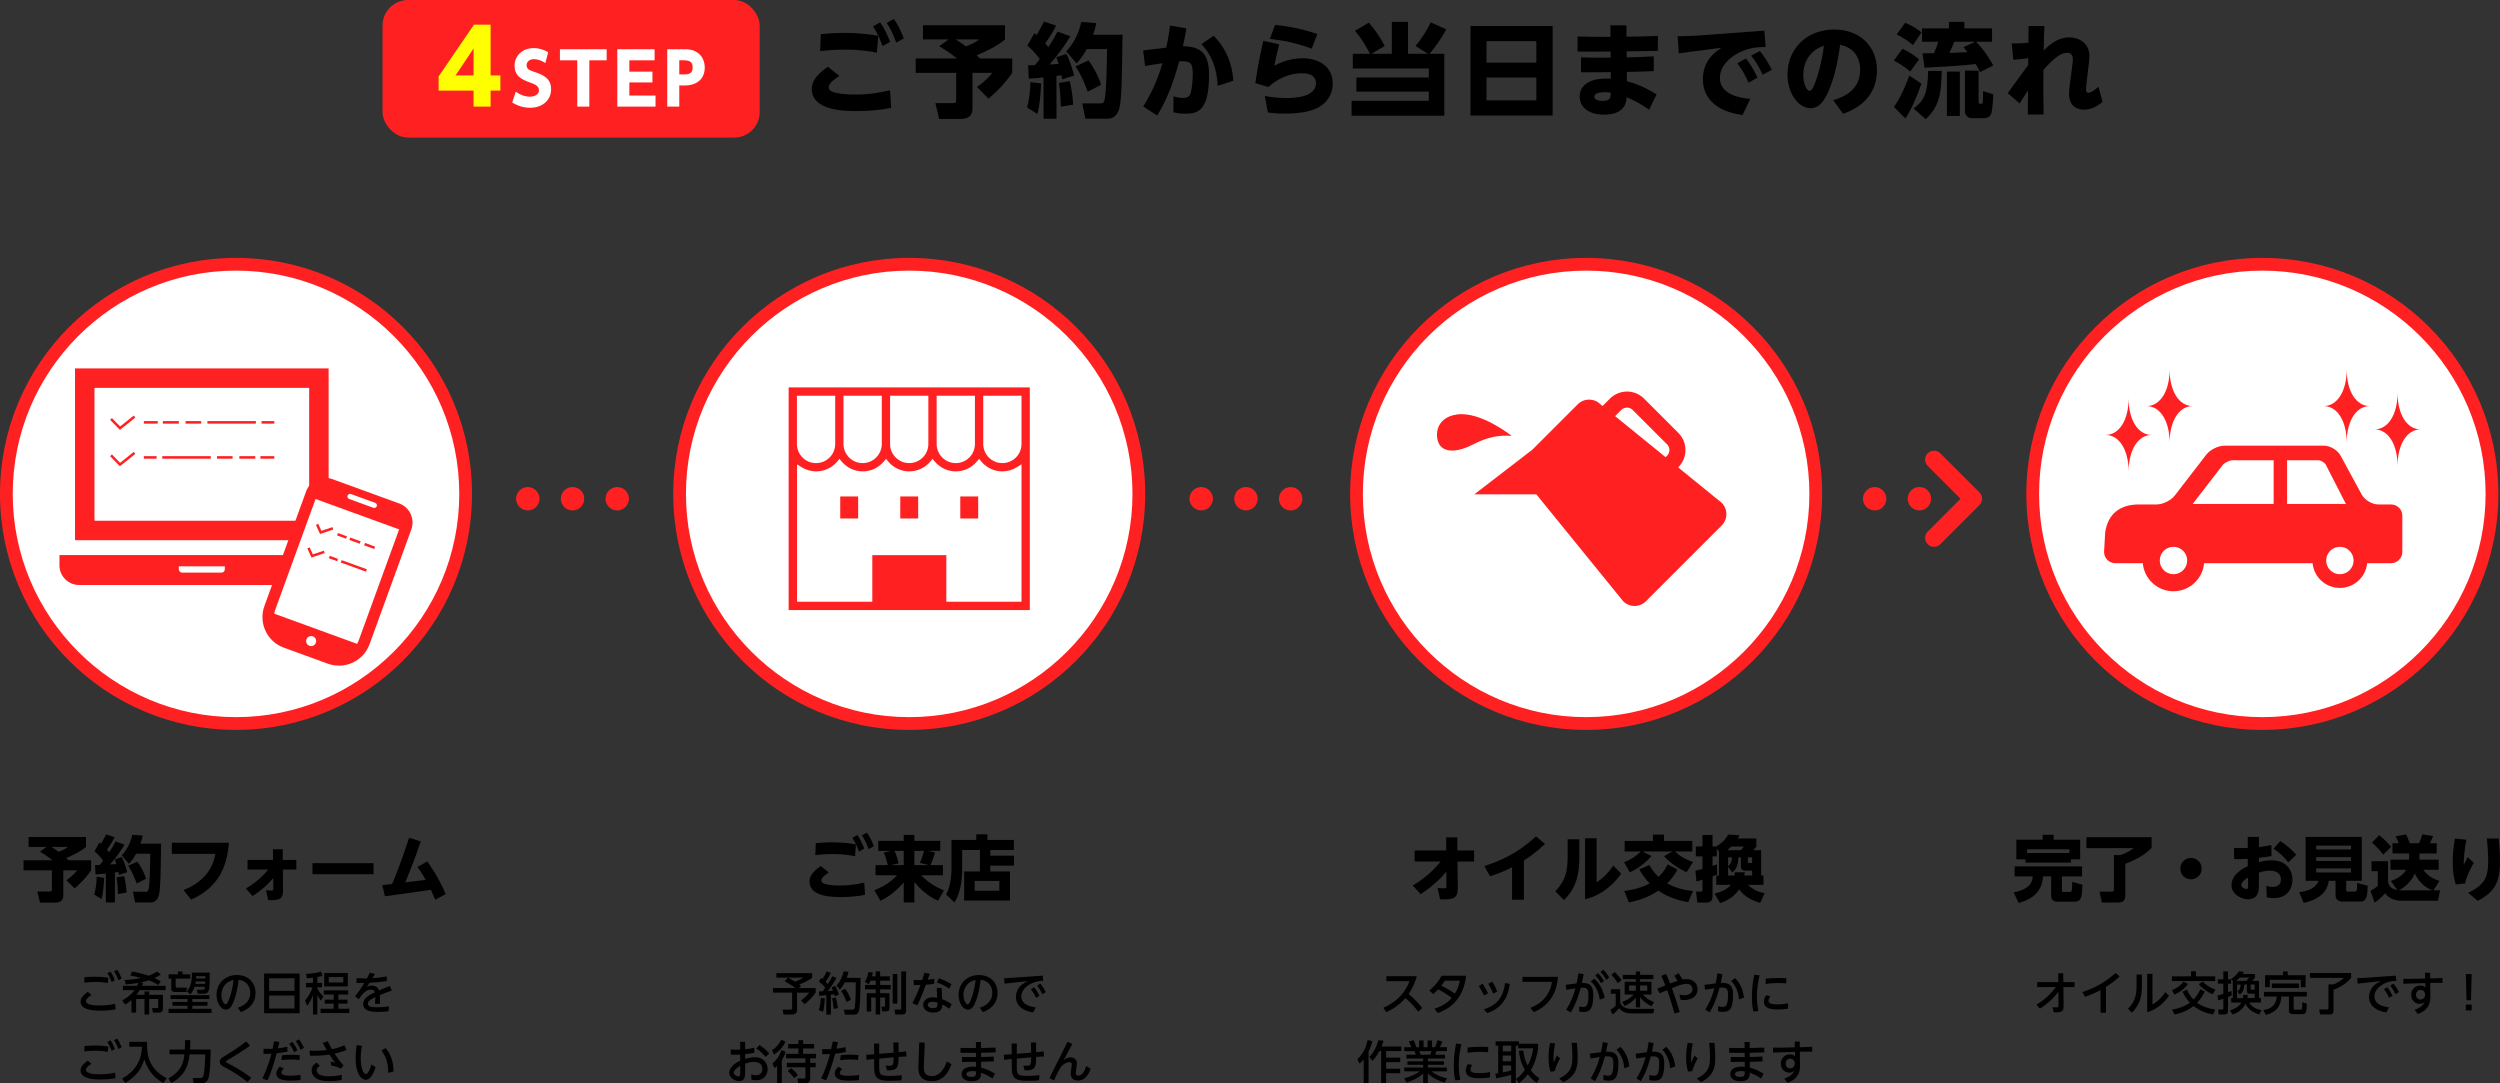<?xml version="1.0" encoding="UTF-8"?>
<svg id="_レイヤー_2" data-name="レイヤー 2" xmlns="http://www.w3.org/2000/svg" width="981.15" height="425.22" viewBox="0 0 981.15 425.22">
  <rect x="0" y="0" width="981.15" height="425.22" fill="#333333" stroke="none"/>
  <defs>
    <style>
      .cls-1 {
        fill: #fff;
      }

      .cls-2 {
        fill: #ff2121;
      }

      .cls-3 {
        fill: #ff0;
      }

      .cls-4 {
        fill-rule: evenodd;
      }
    </style>
  </defs>
  <g id="_内容" data-name="内容">
    <g>
      <g>
        <path class="cls-4" d="m18.28,332.38h-7.06v-3.89h22.54v3.92c-2.32,1.9-5.04,3.16-7.78,4.34.17.14.73.7.9.87h8.88v3.95c-.84,1.2-2.77,3.98-6.52,7.08l-3.19-3.22c.59-.39,2.55-1.71,4.26-3.86h-5.46v9.83c0,1.65-.81,2.83-3.25,2.83h-5.91l-1.04-4.34h4.65c1.06,0,1.06-.2,1.06-1.01v-7.31h-11.12v-3.95h11.34c-1.99-1.65-3.98-2.83-4.9-3.36l2.6-1.88Zm1.93,0c1.09.67,1.93,1.29,2.83,1.93,2.46-.98,3.16-1.57,3.61-1.93h-6.44Z"/>
        <path class="cls-4" d="m40.87,344.48c-.03.7-.22,5.77-1.04,8.37l-2.83-1.76c.53-1.93.95-4.73.92-6.97l2.94.36Zm-3.56-5.01c.87.03,1.29.03,1.85,0,.87-1.09,1.12-1.43,1.34-1.71-.25-.34-1.54-2.16-3.42-3.67l1.93-3.42c.34.22.45.31.64.48.84-1.46,1.23-2.13,1.99-3.67l3.3,1.09c-.34.78-.76,1.76-2.94,4.9.2.25.42.5.84,1.01,1.37-2.02,1.99-3.25,2.52-4.26l3.53,1.29c-1.65,2.77-3.58,5.35-5.71,7.76.34-.03,2.1-.11,2.49-.14-.36-1.18-.42-1.34-.64-1.85l2.77-.92c.73,1.29,1.76,4.4,2.16,5.94l-3.3,1.06c-.11-.53-.14-.73-.22-1.15-.28.06-.5.08-1.34.2v11.76h-3.56v-11.34c-2.46.25-3.16.28-4.06.34l-.17-3.7Zm11.42,4.37c.59,2.27.87,5.01.95,6.47l-3.39.56c0-.53-.17-4.65-.56-6.52l3-.5Zm7.28-15.93c-.17.84-.34,1.71-.87,3.19h8.09c-.17,11.79-.22,17.47-.84,20.08-.22.98-.98,3-3.22,3h-6.16l-.84-4.2h4.87c.7,0,1.06,0,1.32-1.26.45-2.21.56-9.16.62-13.66h-5.57c-1.23,2.24-2.02,3.08-2.8,3.95l-2.83-3.33c1.79-1.88,3.44-4.73,4.12-8.06l4.12.31Zm-2.13,10.25c1.2,1.6,2.66,4.09,3.47,6.69l-3.7,1.9c-.5-1.48-1.79-4.79-3.36-6.94l3.58-1.65Z"/>
        <path class="cls-4" d="m89.82,330.73c-.64,8.74-3.58,17.39-14.81,22.32l-3-3.75c9.86-3.84,11.84-10.58,12.54-14.2h-17.11v-4.37h22.37Z"/>
        <path class="cls-4" d="m96.48,348.7c3.16-1.85,6.02-4.06,8.82-7.45h-8.15v-3.75h10.02l-.06-4.2h3.84l.03,4.2h5.32v3.75h-5.29l.08,8.12c.03,3.67-1.54,4.03-5.82,3.89l-.9-3.86c.34.03,1.46.11,2.16.11s.73-.11.73-.84l-.03-4.06c-1.79,2.1-4.03,4.4-8.09,7.06l-2.66-2.97Z"/>
        <path class="cls-4" d="m146.6,338.76v4.34h-23.97v-4.34h23.97Z"/>
        <path class="cls-4" d="m167.69,338.09c1.37,1.93,4.54,6.38,7.22,12.82l-4.09,2.18c-.7-1.62-1.01-2.35-1.71-3.86l-18.03,2.52-1.06-4.37,3.89-.48c.87-2.02,3.42-8.15,6.66-18.12l4.56,1.46c-2.86,8.46-5.46,14.56-6.1,16.04l8.04-.98c-1.2-2.16-2.13-3.53-3.22-5.04l3.84-2.18Z"/>
      </g>
      <g>
        <path d="m35.88,390.5c-.49.31-2.14,1.39-2.14,2.34,0,1.66,3.53,1.78,5.44,1.78,3.06,0,5.19-.47,6.01-.65l.14,2.18c-1.98.36-3.98.5-5.98.5-2.2,0-7.72-.11-7.72-3.57,0-.86.31-2.03,2.83-3.82l1.42,1.22Zm6.41-4.72c-.92-.14-2.47-.41-4.86-.41-2.05,0-3.62.18-4.36.27l.09-2.12c.86-.07,2.34-.2,4.16-.2s3.46.13,5.2.4l-.23,2.07Zm1.04-4.5c.83,1.17,1.3,2.25,1.76,3.42l-1.26.7c-.5-1.4-.9-2.23-1.69-3.47l1.19-.65Zm2.63-.7c.81,1.15,1.15,1.93,1.78,3.42l-1.28.7c-.5-1.42-.88-2.2-1.69-3.47l1.19-.65Z"/>
        <path d="m53.85,386.9c.25-.58.32-.77.45-1.15-2.47.4-4.07.52-4.93.59l-.47-1.71c1.46-.07,3.78-.22,6.46-.83-1.46-.4-2.75-.67-4.23-.97l.68-1.57c1.04.22,4.39.9,6.52,1.67,1.73-.65,2.72-1.28,3.31-1.66l1.49,1.19c-.54.36-1.3.83-2.48,1.39,1.39.65,1.94.97,2.45,1.24l-.97,1.48c-.59-.38-1.71-1.08-3.71-1.82-1.03.31-2.3.65-3.49.86l1.24.14c-.09.32-.16.61-.4,1.13h9.24v1.71h-10.14c-.25.4-.58.92-1.3,1.82h3.15v-1.31h1.84v1.31h5.38v5.49c0,.49-.16,1.51-1.57,1.51h-2.36l-.32-1.78h1.89c.34,0,.5-.07.5-.49v-3.06h-3.53v6.05h-1.84v-6.05h-3.28v5.33h-1.84v-4.95c-.88.79-1.67,1.33-2.43,1.82l-1.19-1.64c1.31-.76,3.29-1.96,4.84-4.05h-4.57v-1.71h5.58Z"/>
        <path d="m71.61,381.26v1.13h3.02v1.67h-5.69v2.92c0,.63.18.63.7.63h3.73l-.22,1.71h-4.63c-.43,0-1.31-.14-1.31-1.31v-3.94h-1.06v-1.67h3.66v-1.13h1.8Zm10.57,10.84h-6.7v1.12h5.96v1.48h-5.96v1.22h7.54v1.64h-16.87v-1.64h7.45v-1.22h-5.94v-1.48h5.94v-1.12h-6.66v-1.55h15.23v1.55Zm-2.61-3.69c.63,0,.68-.14.81-1.13h-4.02c-.54,1.62-1.24,2.48-1.64,2.95l-1.4-1.15c.74-.86,2.18-2.68,1.96-7.36h7.04c0,1.87,0,5.71-.36,6.9-.13.43-.41,1.37-2,1.37h-2.39l-.31-1.57h2.3Zm.9-2.29c0-.13.04-.79.04-.94h-3.69c-.02.23-.05.45-.14.94h3.8Zm-3.49-3.01c0,.18-.04.58-.04.9h3.62c0-.27.04-.77.04-.9h-3.62Z"/>
        <path d="m93.3,395.5c3.22-1.01,4.92-3.06,4.92-5.87,0-2.36-1.3-4.72-4.57-5.11-.27,2.05-.79,6.14-2.3,9.33-.88,1.89-1.76,2.41-2.68,2.41-1.8,0-3.69-2.48-3.69-5.83,0-4.54,3.44-7.78,7.99-7.78,4.2,0,7.31,2.75,7.31,7.04,0,5.44-4.7,7.13-5.78,7.51l-1.19-1.69Zm-6.41-5.01c0,2.16.99,3.67,1.69,3.67.54,0,.99-1.15,1.33-2,1.15-2.92,1.57-6.07,1.76-7.56-3.96.85-4.79,4.09-4.79,5.89Z"/>
        <path d="m117.59,382.07v15.59h-13.94v-15.59h13.94Zm-11.96,6.79h9.96v-4.93h-9.96v4.93Zm0,1.84v5.11h9.96v-5.11h-9.96Z"/>
        <path d="m122.82,383.73c-1.24.14-1.73.16-2.34.2l-.38-1.71c2.88-.13,4.54-.52,5.83-.92l.65,1.64c-.45.14-.83.27-2.03.52v2.27h1.85v1.75h-1.85v.56c.97,1.76,1.94,2.58,2.39,2.94l-.99,1.73c-.63-.76-1.03-1.35-1.4-2.27v7.72h-1.73v-7.56c-.85,2.32-1.8,3.51-2.3,4.16l-.79-2.14c1.31-1.49,2.25-3.28,2.97-5.13h-2.59v-1.75h2.72v-2Zm13.81,4.93v1.66h-3.83v2h3.57v1.58h-3.57v1.98h4.3v1.71h-11.29v-1.71h5.15v-1.98h-3.51v-1.58h3.51v-2h-3.89v-1.66h9.56Zm-.13-6.79v5.28h-9.25v-5.28h9.25Zm-7.47,1.58v2.12h5.69v-2.12h-5.69Z"/>
        <path d="m147.14,382.25c-.27.47-.7,1.19-.99,1.64,1.89-.11,3.78-.32,5.65-.7l-.02,1.85c-3.19.45-4.21.52-6.77.67-.36.56-.72,1.13-1.08,1.69.5-.32.94-.59,1.98-.59.68,0,2.21.14,2.86,1.87,1.76-.76,3.15-1.3,4.27-1.71l.72,1.78c-1.64.56-3.08,1.12-4.66,1.76.05,1.21,0,2.99-.02,3.47h-1.91c.07-.92.11-1.6.13-2.68-1.6.76-2.92,1.57-2.92,2.63,0,1.01,1.1,1.4,3.65,1.4,2.16,0,3.91-.29,4.63-.41l-.2,1.96c-1.35.16-2.72.27-4.11.27-1.6,0-5.82,0-5.82-3.15,0-2.29,2.61-3.66,4.61-4.59-.27-.74-.77-1.03-1.53-1.03-2.09,0-3.42,1.75-4.77,3.73l-1.55-1.08c1.84-2.18,3.17-4.41,3.69-5.26-1.17.02-1.69.02-3.08-.02l.04-1.85c.72.04,1.75.07,2.84.07h1.24c.59-1.12.74-1.4,1.13-2.21l1.96.49Z"/>
        <path d="m35.88,417.5c-.49.31-2.14,1.39-2.14,2.34,0,1.66,3.53,1.78,5.44,1.78,3.06,0,5.19-.47,6.01-.65l.14,2.18c-1.98.36-3.98.5-5.98.5-2.2,0-7.72-.11-7.72-3.57,0-.86.31-2.03,2.83-3.82l1.42,1.22Zm6.41-4.72c-.92-.14-2.47-.41-4.86-.41-2.05,0-3.62.18-4.36.27l.09-2.12c.86-.07,2.34-.2,4.16-.2s3.46.13,5.2.4l-.23,2.07Zm1.04-4.5c.83,1.17,1.3,2.25,1.76,3.42l-1.26.7c-.5-1.4-.9-2.23-1.69-3.47l1.19-.65Zm2.63-.7c.81,1.15,1.15,1.93,1.78,3.42l-1.28.7c-.5-1.42-.88-2.2-1.69-3.47l1.19-.65Z"/>
        <path d="m50.77,408.86h6.93c-.16,6.19,1.24,10.82,7.71,14.31l-1.33,1.89c-2.43-1.42-5.89-4.02-7.44-9.36-1.21,3.91-2.72,6.23-7.45,9.36l-1.28-1.78c4.41-2.36,7.71-6.45,7.78-12.48h-4.92v-1.94Z"/>
        <path d="m66.1,423.22c5.49-3.02,5.92-6.61,6.27-9.43h-5.85v-1.89h6.01c.02-.2.09-1.48.09-2.38v-1.3h2.05v1.39c0,1.06-.04,1.73-.09,2.29h8.1c-.05,6.05-.43,9.45-.74,10.7-.16.68-.59,2.52-2.65,2.52h-3.33l-.31-2.03h3.01c1.03,0,1.15-.65,1.39-1.96.27-1.49.49-5.28.47-7.33h-6.12c-.41,3.49-1.21,7.92-7.15,11.25l-1.15-1.82Z"/>
        <path d="m98.13,410.39c-2.47,1.82-5.76,3.8-8.71,5.6-.68.42-.76.45-.76.68,0,.22.07.25.7.58,2.52,1.33,5.8,3.04,9.25,5.76l-1.49,1.67c-3.37-2.81-6.46-4.48-9.06-5.89-.97-.52-1.82-1.06-1.82-2.09,0-1.08.95-1.66,1.66-2.09,2.7-1.64,5.73-3.53,8.71-5.89l1.51,1.66Z"/>
        <path d="m102.99,423.22c1.87-3.75,3.03-7.69,3.53-9.69-1.33.07-2.34.07-3.1.07l-.02-2c.5.02,1.01.04,1.71.04.67,0,1.12-.02,1.87-.05.31-1.35.41-1.89.59-2.9l2.09.22c-.34,1.55-.42,1.82-.59,2.52,1.3-.16,2.16-.29,3.69-.61l.05,1.93c-2.23.41-3.78.58-4.23.61-.99,3.64-2.02,7.4-3.64,10.66l-1.96-.79Zm8.41-3.91c-.36.36-.96.96-.96,1.66,0,1.21,2.58,1.21,3.62,1.21,1.64,0,3.04-.22,3.87-.36v2.04c-.63.07-2.07.23-3.85.23-1.39,0-5.62,0-5.62-2.74,0-1.12.65-1.98,1.35-2.74l1.58.7Zm6.12-3.31c-.85-.09-1.84-.2-3.37-.2-1.78,0-3.13.16-3.69.23l.23-1.85c.68-.09,1.89-.25,3.76-.25,1.44,0,2.43.09,3.24.16l-.18,1.91Zm-2.79-7.13c.32.4,1.04,1.28,2,3.33l-1.33.79c-.61-1.44-1.04-2.23-1.91-3.38l1.24-.74Zm2.57-.97c.81.99,1.33,1.94,2,3.33l-1.31.79c-.59-1.39-1.06-2.21-1.93-3.38l1.24-.74Z"/>
        <path d="m133.77,419.39c-1.51-.7-2.21-.95-3.83-1.24l-.13-1.55c.7.13.97.2,1.75.49-1.01-1.33-1.48-2-2.27-3.22-3.26.52-6.28.49-7.63.45l-.18-1.98c.74.02,1.4.05,2.36.05,1.71,0,2.95-.13,4.38-.29-.52-.88-.77-1.31-1.57-2.81l2-.65c.25.56.83,1.78,1.6,3.12,2.34-.47,3.76-1.01,4.93-1.53l.77,1.86c-1.89.77-3.82,1.24-4.65,1.42,1.06,1.62,2.21,3.21,3.53,4.66l-1.06,1.22Zm.36,4.47c-.97.16-2.72.45-4.92.45s-4.48-.32-5.8-1.64c-.7-.68-1.1-1.58-1.1-2.56,0-1.95,1.4-2.74,1.96-3.06l1.28,1.24c-.61.36-1.24.77-1.24,1.75,0,2.34,3.82,2.36,4.84,2.36,2.25,0,4.11-.38,5-.58l-.04,2.04Z"/>
        <path d="m142.03,410.49c-.18,1.06-.45,2.72-.45,4.84,0,4.03,1.12,6.19,1.98,6.19.96,0,1.82-2.41,2.21-3.76l1.67,1.06c-.41,1.26-.95,2.45-1.51,3.29-.45.7-1.19,1.67-2.41,1.67-1.76,0-3.96-2.41-3.96-8.59,0-1.75.16-3.35.45-5.06l2.02.34Zm10.33,10.57c.05-4.43-1.37-7.15-2.68-8.77l1.64-.99c1.62,1.87,3.15,4.84,3.12,9.2l-2.07.56Z"/>
      </g>
      <g>
        <path class="cls-4" d="m325.27,342.4c-.62.39-2.94,1.88-2.94,3.05s1.4,1.46,2.02,1.6c1.32.28,2.72.48,5.1.48,4.51,0,7.7-.7,9.74-1.18l.31,4.84c-3.14.62-6.3.87-9.46.87-2.97,0-12.35,0-12.35-6.05,0-1.54.59-3.47,4.4-6.13l3.19,2.52Zm10.3-6.38c-1.6-.31-4.4-.84-8.6-.84-3.3,0-5.8.28-7,.42l.2-4.68c1.4-.14,3.72-.34,6.52-.34,4.62,0,7.81.56,9.24.81l-.36,4.62Zm.9-8.32c1.18,1.71,1.9,3.28,2.74,5.35l-2.1,1.15c-.78-2.21-1.37-3.44-2.6-5.43l1.96-1.06Zm3.75-.95c1.18,1.68,1.85,3.14,2.74,5.35l-2.1,1.15c-.78-2.24-1.43-3.61-2.6-5.4l1.96-1.09Z"/>
        <path class="cls-4" d="m349.69,333.92h-5.01v-3.92h10v-2.35h4.17v2.35h10.16v3.92h-5.07l3,.62c-.11.42-.78,2.91-1.76,4.98h4.87v3.98h-8.54c2.83,2.83,5.29,4.42,8.96,5.96l-2.35,4.06c-4.48-2.1-7.31-4.96-9.27-7.39v8.04h-4.17v-7.84c-3.64,4.09-6.55,5.94-9.13,7.2l-2.41-4.14c2.69-1.06,5.85-2.63,8.93-5.88h-8.46v-3.98h4.84c-.48-1.82-.9-3.47-1.62-4.9l2.86-.7Zm-.11,5.6h5.1v-5.6h-3.64c.45.92,1.26,3.05,1.62,4.93l-3.08.67Zm11.45-.87c.67-1.46,1.46-4.12,1.62-4.73h-3.81v5.6h5.71l-3.53-.87Z"/>
        <path class="cls-4" d="m388.64,335.82h9.3v3.89h-9.3v2.3h7.73v11.42h-17.98v-11.42h6.19v-8.43h-6.97v7.98c0,4.2-.87,9.41-3.02,12.63l-3.33-3.22c1.62-2.32,2.16-7.03,2.16-9.55v-11.79h9.72v-2.18h4.37v2.18h10.39v3.95h-9.24v2.24Zm3.56,9.91h-9.69v3.84h9.69v-3.84Z"/>
      </g>
      <g>
        <path d="m309.24,383.67h-4.54v-1.76h14.04v1.84c-1.55,1.24-4.56,2.45-5.11,2.67.22.16.49.38.76.61l-.9.74h6.63v1.8c-1.37,1.84-2.36,2.88-4.32,4.54l-1.42-1.48c1.12-.77,2.5-2.09,3.22-3.06h-4.79v6.93c0,1.57-1.64,1.67-1.91,1.67h-3.4l-.36-1.95h3.15c.43,0,.58-.16.58-.65v-6.01h-7.49v-1.8h8.79c-.59-.47-2.04-1.51-4.25-2.65l1.33-1.44Zm.02,0c.72.38,1.37.7,2.74,1.58,1.24-.41,2.36-.9,3.28-1.58h-6.01Z"/>
        <path d="m321.42,389.08c.54-.02.96-.02,1.48-.04.22-.31.5-.68.99-1.4-.2-.23-1.21-1.44-2.52-2.43l.92-1.39c.16.11.32.25.5.38.83-1.24,1.26-2.14,1.67-3.02l1.6.67c-.56,1.24-1.49,2.79-2.03,3.47.13.13.45.47.83.88,1.13-1.71,1.49-2.43,1.82-3.08l1.6.7c-.34.65-1.03,1.94-3.4,5.11.67-.04,1.35-.09,2-.14-.18-.58-.32-.88-.52-1.31l1.48-.5c.47.83,1.24,2.86,1.42,3.42l-1.67.56c-.07-.29-.11-.4-.22-.74-.4.05-.85.11-1.28.16v7.8h-1.8v-7.62c-.4.04-2.41.2-2.86.23v-1.71Zm2.3,2.81c-.02.63-.16,3.17-.68,5.17l-1.67-.61c.54-1.73.7-3.57.74-4.81l1.62.25Zm4.3-.36c.34,1.17.61,2.29.83,4.14l-1.67.27c-.07-1.19-.4-3.24-.59-4.14l1.44-.27Zm4.99-10.14c-.14.61-.31,1.33-.68,2.38h5.42c-.14,8.46-.2,11.45-.67,13.04-.38,1.28-1.33,1.37-1.57,1.37h-3.94l-.36-1.93h3.26c.7,0,.88-.16,1.01-.85.31-1.69.4-8.16.38-9.87h-4.29c-.81,1.58-1.49,2.3-1.94,2.79l-1.33-1.49c1.19-1.26,2.29-3.26,2.79-5.6l1.93.16Zm-1.3,6.68c.97,1.33,1.71,2.74,2.23,4.3l-1.67.88c-.47-1.3-1.26-3.01-2.18-4.36l1.62-.83Z"/>
        <path d="m341.64,384.86c-.25.59-.43.94-.7,1.42l-1.53-.9c.76-1.22,1.24-2.54,1.4-3.92l1.76.22c-.09.45-.16.83-.36,1.49h1.46v-1.93h1.75v1.93h3.82v1.69h-3.82v1.69h4.12v1.73h-4.12v1.51h3.66v5.78c0,1.01-.34,1.33-1.22,1.33h-1.62l-.32-1.82h1.04c.4,0,.4-.34.4-.5v-3.08h-1.93v6.66h-1.75v-6.66h-1.76v5.49h-1.76v-7.2h3.53v-1.51h-4.21v-1.73h4.21v-1.69h-2.04Zm8.71-2.59h1.82v11.61h-1.82v-11.61Zm3.33-1.03h1.93v15.54c0,1.12-.86,1.39-1.58,1.39h-2.65l-.32-1.95h2.16c.38,0,.47-.13.47-.47v-14.51Z"/>
        <path d="m364.88,382.18c-.13.38-.7,1.98-.81,2.32,1.37-.14,2.02-.25,2.61-.36l-.09,1.98c-.85.13-2.3.29-3.22.34-.61,1.69-1.84,4.95-3.35,8.1l-1.94-.86c.54-1.04,1.82-3.46,3.17-7.11-.81.02-1.8.04-2.61.02l-.07-2.02c1.44.09,2.11.09,3.37.05.49-1.55.61-1.98.86-2.86l2.09.4Zm7.65,13.7c-.88-.61-1.69-1.17-2.7-1.64,0,.83-.05,3.15-3.48,3.15-2.5,0-4.05-1.24-4.05-2.99,0-1.58,1.33-2.99,3.73-2.99.76,0,1.39.13,1.75.2-.07-1.3-.13-2.56-.14-3.91l1.93.04c.02,1.19.04,1.51.2,4.38.59.22,1.78.67,3.75,2l-.97,1.76Zm-6.66-2.72c-1.08,0-1.75.49-1.75,1.21,0,.85.9,1.3,2.02,1.3,1.78,0,1.78-1.01,1.78-1.39,0-.14,0-.25-.04-.83-.61-.18-1.46-.29-2.02-.29Zm2.68-9.24c2.02.79,3.35,1.44,4.88,2.3l-.88,1.78c-1.24-.81-2.9-1.78-4.86-2.43l.86-1.66Z"/>
        <path d="m384.52,395.5c3.22-1.01,4.92-3.06,4.92-5.87,0-2.36-1.3-4.72-4.57-5.11-.27,2.05-.79,6.14-2.3,9.33-.88,1.89-1.76,2.41-2.68,2.41-1.8,0-3.69-2.48-3.69-5.83,0-4.54,3.44-7.78,7.99-7.78,4.2,0,7.31,2.75,7.31,7.04,0,5.44-4.7,7.13-5.78,7.51l-1.19-1.69Zm-6.41-5.01c0,2.16.99,3.67,1.69,3.67.54,0,.99-1.15,1.33-2,1.15-2.92,1.57-6.07,1.76-7.56-3.96.85-4.79,4.09-4.79,5.89Z"/>
        <path d="m409.23,382.88l.18,2.05c-1.13.04-3.08.13-5.2,1.35-1.64.94-3.39,2.5-3.39,4.81,0,3.35,4.03,4.07,5.67,4.23l-.97,2.02c-4.16-.58-6.81-2.72-6.81-6.07,0-2.09,1.1-3.96,2.48-4.97.58-.43,1.17-.76,2.14-1.28l-9.09,1.03-.18-2.14c1.76-.07,2.97-.14,3.04-.16l12.12-.86Zm-3.4,4.56c.85.99,1.39,1.91,2.11,3.31l-1.33.88c-.63-1.39-1.15-2.27-2.04-3.38l1.26-.81Zm2.47-1.39c.86.99,1.4,1.89,2.14,3.29l-1.35.86c-.68-1.44-1.13-2.21-2.05-3.37l1.26-.79Z"/>
        <path d="m290.48,408.86h1.96v2.94c1.39-.14,2.29-.31,3.58-.59l.02,2c-1.66.29-2.11.32-3.6.5v1.85c1.03-.29,2.23-.65,3.71-.65,3.76,0,5.11,2.5,5.11,4.68,0,1.67-.9,4.36-4.55,4.36-.88,0-1.44-.16-1.84-.29l-.02-2.07c.36.16.9.4,1.76.4,2.48,0,2.59-2.03,2.59-2.43,0-1.13-.56-2.81-3.39-2.81-1.44,0-2.57.4-3.38.68v3.51c0,1.13,0,3.35-2.3,3.35-1.57,0-3.92-1.21-3.92-3.22,0-2.59,3.08-4.25,4.27-4.79v-2.43c-.5.04-1.84.11-3.67.07l-.02-2c.63.02,1.1.04,2.03.04,1.03,0,1.4-.02,1.66-.04v-3.06Zm.04,9.43c-.5.29-2.52,1.41-2.52,2.7,0,.81,1.06,1.46,1.82,1.46.7,0,.7-.67.7-1.46v-2.7Zm7.54-8.16c1.58,1.01,2.72,2.02,3.85,3.31l-1.46,1.37c-1.06-1.33-2.09-2.32-3.64-3.31l1.24-1.37Z"/>
        <path d="m302.99,412.2c1.75-1.21,2.67-2.27,3.62-4.11l1.66.67c-.63,1.42-1.71,3.28-4.5,5.13l-.77-1.69Zm5.33.61c-.2.61-.59,1.84-1.49,3.26v9.04h-1.84v-6.81c-.36.36-.61.54-1.06.9l-.74-1.8c1.71-1.57,2.66-2.9,3.53-5.29l1.6.7Zm5.02-4.57h1.84v1.5h4.34v1.75h-4.34v2.12h5.08v1.75h-2.29v1.76h2.14v1.75h-2.14v4.41c0,1.46-.7,1.84-2.18,1.84h-2.52l-.29-1.84h2.29c.58,0,.83,0,.83-.58v-3.84h-7.31v-1.75h7.31v-1.76h-7.6v-1.75h4.84v-2.12h-4v-1.75h4v-1.5Zm-1.64,14.89c-.68-.88-1.69-2.14-2.56-2.83l1.28-1.13c1.26.86,2.25,2.14,2.68,2.74l-1.4,1.22Z"/>
        <path d="m322.27,423.21c1.89-3.78,3.03-7.74,3.47-9.54-.22.02-1.37.07-3.04.05l-.04-1.98c.52.02,1.06.04,1.89.04.97,0,1.37-.02,1.62-.04.11-.47.58-2.57.67-3.01l2.02.27c-.2.92-.23,1.08-.59,2.57,1.4-.16,2-.25,3.62-.61l.07,1.93c-.94.2-2.05.4-4.18.63-.63,2.25-1.96,6.99-3.58,10.46l-1.93-.77Zm8.25-3.67c-.29.29-.97.97-.97,1.55,0,1.13,2.52,1.13,3.62,1.13,1.64,0,3.08-.22,3.98-.34v2c-1.01.11-2.07.22-3.76.22-1.89,0-5.76,0-5.76-2.84,0-.68.23-1.46,1.33-2.61l1.57.9Zm6.21-3.55c-.77-.07-1.85-.18-3.29-.18-1.82,0-2.99.16-3.71.27l.22-1.93c.56-.07,1.89-.25,3.67-.25,1.51,0,2.48.11,3.31.2l-.2,1.89Z"/>
        <path d="m350.61,409.13h2l.05,3.83c1.75-.18,2.14-.22,2.92-.34l.16,2.02c-1.31.02-2.86.14-3.08.16-.07,4.1-.27,5.35-4.52,5.29l-.52-1.89c.25.02.58.05.99.05,2.02,0,2.02-.18,2.09-3.29l-5.65.49v2.9c0,3.21,0,3.91,4.21,3.91,1.69,0,3.67-.18,4.72-.27l-.23,2c-.74.05-2.41.18-4.52.18-4.38,0-6.12-.85-6.14-4.81l-.02-3.75c-.31.02-1.84.16-2.97.34l-.16-2.02c.43-.02,1.22-.02,3.11-.18l-.02-4.21h2.03l-.02,4.05,5.65-.47-.09-4Z"/>
        <path d="m362.93,409.22l-.36,9.15c-.05,1.46-.16,3.94,3.15,3.94s5.02-3.19,5.85-5.73l1.87,1.06c-2.02,5.53-5.04,6.68-7.71,6.68-5.51,0-5.35-4.32-5.29-5.83l.32-9.4,2.16.13Z"/>
        <path d="m383,408.94h2l.02,2.36c2.99-.05,3.31-.07,5.71-.16v1.89c-2.52.09-2.83.09-5.71.14l.02,1.66c2.79-.07,3.1-.07,4.97-.18l.02,1.91c-1.91.07-2.21.09-4.97.14v2.32c1.91.45,3.51,1.22,5.42,2.36l-.99,1.91c-.92-.65-2.29-1.55-4.43-2.3-.02,1.35-.07,3.37-3.76,3.37-2.48,0-3.91-1.24-3.91-2.83s1.31-2.92,4.43-2.92c.58,0,1.01.05,1.26.09l-.02-1.96c-2.72.04-3.03.04-5.49.02v-1.93c2.11.05,2.43.05,5.49.04l-.02-1.67c-2.88.02-3.2.02-6.08-.02v-1.93c2.63.07,2.95.07,6.07.07l-.02-2.38Zm-1.33,11.42c-2.12,0-2.41.79-2.41,1.21,0,.49.5,1.08,1.91,1.08,1.91,0,1.91-.79,1.91-2.16-.27-.05-.74-.13-1.4-.13Z"/>
        <path d="m404.61,409.13h2l.05,3.83c1.75-.18,2.14-.22,2.92-.34l.16,2.02c-1.31.02-2.86.14-3.08.16-.07,4.1-.27,5.35-4.52,5.29l-.52-1.89c.25.02.58.05.99.05,2.02,0,2.02-.18,2.09-3.29l-5.65.49v2.9c0,3.21,0,3.91,4.21,3.91,1.69,0,3.67-.18,4.72-.27l-.23,2c-.74.05-2.41.18-4.52.18-4.38,0-6.12-.85-6.14-4.81l-.02-3.75c-.31.02-1.84.16-2.97.34l-.16-2.02c.43-.02,1.22-.02,3.11-.18l-.02-4.21h2.03l-.02,4.05,5.65-.47-.09-4Z"/>
        <path d="m420.84,409.72c-.72,1.3-1.84,3.33-3.4,6.41.54-.45,1.39-1.17,2.68-1.17s2.52.81,2.52,2.39c0,.59-.43,3.24-.43,3.78,0,.45.13,1.01,1.03,1.01,1.73,0,2.67-2.43,3.08-3.8l1.69,1.12c-.95,2.88-2.65,4.61-4.9,4.61-1.84,0-2.9-.97-2.9-2.79,0-.58.43-3.1.43-3.62,0-.4-.27-.83-.94-.83s-2,.47-2.94,1.48c-.45.5-1.1,1.21-3.13,5.76l-1.75-.99,7.11-14.24,1.84.88Z"/>
      </g>
      <g>
        <path class="cls-4" d="m554.44,347.5c2.32-1.37,6.83-4.2,10.95-9.38h-10.19v-4.34h12.38l-.03-5.15h4.37l.05,5.15h6.55v4.34h-6.52l.11,10.19c.06,4.12-1.32,4.84-6.92,4.65l-1.01-4.45c.95.08,2.1.11,2.52.11.98,0,.98-.08.98-1.18l-.06-5.4c-2.8,3.53-6.3,6.41-10.08,8.88l-3.11-3.42Z"/>
        <path class="cls-4" d="m598.07,353.1h-4.65v-12.71c-3.84,1.93-6.78,2.91-8.62,3.53l-2.27-4.03c6.24-2.02,12.99-4.9,20.3-11.65l3.53,2.97c-1.93,1.79-4.37,3.98-8.29,6.5v15.4Z"/>
        <path class="cls-4" d="m619.82,329.38v6.83c0,5.74-.56,11.68-6.05,17.02l-3.36-3.44c4.12-4.26,4.82-8.34,4.82-13.38v-7.03h4.59Zm6.78-.39v17.28c2.97-1.88,5.07-4.34,6.55-6.55l3.08,3.16c-2.1,2.94-6.47,8.18-14.17,10.05v-23.94h4.54Z"/>
        <path class="cls-4" d="m661.91,342.32c-3.19-1.48-6.75-3.92-8.85-6.3l3.28-1.85h-11.73l3.53,1.76c-3.3,3.86-6.72,5.57-8.48,6.41l-2.27-3.95c3.3-1.2,5.71-3.3,6.55-4.23h-6.33v-4.12h11.09v-2.49h4.34v2.49h11.12v4.12h-6.83c1.32,1.34,3.7,3,7.14,4.12l-2.55,4.03Zm-14.56-2.83c.42.78,1.54,2.77,3.53,4.68,1.06-1.04,2.27-2.27,3.61-4.93l3.81,2.02c-.39.78-1.43,2.91-4,5.43,3.72,2.07,7.34,2.72,10.14,3l-1.88,4.37c-3.13-.56-7.47-1.6-11.76-4.54-1.46,1.01-5.07,3.42-11.54,4.65l-1.79-4.51c1.21-.14,5.85-.7,9.97-2.97-2.27-2.3-3.64-4.73-4.09-5.49l4-1.71Z"/>
        <path class="cls-4" d="m674.62,343.61v-9.3l-.84-1.32v3.11h-1.68v3.72c.45-.14.7-.22,1.76-.59l.06,3.98c-.64.28-1.15.48-1.82.73v7.7c0,.78,0,2.58-2.41,2.58h-3.56l-.5-4.31h2.02c.5,0,.5-.36.5-.76v-3.89c-.64.2-1.18.34-2.38.67l-.39-4.23c.81-.17,1.34-.28,2.77-.67v-4.93h-2.61v-3.89h2.61v-4.51h3.95v4.51h1.48c1.4-.9,3.25-2.1,4.68-4.7l4.42.28c-.2.45-.28.64-.64,1.26h7.25v3.25c-.45.5-.76.9-1.2,1.37h3.08v9.94h.92v3.67h-6.05c2.55,2.52,5.38,3.05,6.52,3.25l-1.76,3.81c-5.21-1.51-7.28-3.92-8.26-5.35-2.46,3.84-6.36,5.07-7.47,5.4l-2.19-3.7c3.78-.92,5.57-2.38,6.41-3.42h-5.71v-3.67h1.04Zm8.57-9.94c.39-.39.48-.5,1.2-1.43h-4.96c-.73.76-1.18,1.12-1.54,1.43h5.29Zm-2.41,9.94c.03-.45.06-.67.06-1.29h3.92c-.08.73-.11.95-.17,1.29h3.05v-1.9h-2.44c-.98,0-1.96-.11-1.96-1.79v-3.42h-.98c-.17,4.06-1.37,5.01-2.44,5.85l-1.62-2.16v3.42h2.58Zm-2.58-7.11v3.47c.64-.56,1.43-1.23,1.54-3.47h-1.54Zm7.76,0v1.65c0,.45.08.56.7.56h.98v-2.21h-1.68Z"/>
      </g>
      <g>
        <path d="m556.56,397.02c-.76-1.01-2.34-3.12-4.99-5.33-.87.99-3.22,3.66-7.49,5.53l-1.19-1.69c4.25-1.89,8.14-4.88,10.28-10.44h-9.06v-1.96h11.94c-.45,1.58-1.3,4.2-3.24,6.97,2.84,2.29,4.81,4.81,5.38,5.55l-1.64,1.39Z"/>
        <path d="m562.95,395.88c4.09-1.28,5.94-3.26,6.82-4.27-1.21-.86-2.72-1.96-5.35-3.33-.63.67-1.04,1.06-1.96,1.84l-1.53-1.39c.77-.61,3.1-2.47,4.82-5.8h9.65c-.72,6.39-3.85,12.15-11.13,14.62l-1.33-1.67Zm4.09-11.02c-.2.32-.54.88-1.37,1.96,1.86.97,3.03,1.58,5.31,3.15.79-1.3,1.49-2.72,1.96-5.11h-5.91Z"/>
        <path d="m581.9,386.1c.99,1.51,1.55,2.61,2.09,3.76l-1.58.83c-.59-1.31-1.13-2.32-2.04-3.71l1.53-.88Zm10.64.05c-.72,5.15-2.88,9.43-8.84,11.43l-1.37-1.46c5.65-1.71,7.72-5.37,8.36-10.32l1.85.34Zm-6.88-.86c.76,1.19,1.35,2.32,1.96,3.85l-1.6.79c-.59-1.46-1.06-2.41-1.93-3.84l1.57-.81Z"/>
        <path d="m611.44,383.37c-.49,6.48-3.46,11.29-9.49,13.86l-1.33-1.67c6.84-2.7,8.08-7.87,8.46-10.21h-11.58v-1.98h13.94Z"/>
        <path d="m619.79,394.98c.32.09.81.25,1.48.25,1.15,0,2.12-.27,2.12-4.7,0-1.84-.14-2.92-2.25-2.92-.09,0-.34,0-.76.04-.86,3.38-2.11,6.73-3.93,9.74l-1.76-1.13c1.93-3.11,2.84-5.6,3.6-8.37-1.6.23-1.96.29-3.57.56l-.23-1.96,4.27-.54c.31-1.39.49-2.27.7-3.98l2.07.32c-.32,1.78-.43,2.32-.7,3.47,3.28-.05,4.46,1.19,4.46,4.61,0,4.99-.96,6.81-3.78,6.81-.61,0-1.13-.05-1.73-.2v-2Zm8.05-2.65c-.43-3.33-1.84-5.69-3.53-7.18l1.42-1.08c2.14,2,3.53,4.66,4.02,7.54l-1.91.72Zm-.7-10.41c1.04,1.04,1.67,1.94,2.36,3.02l-1.12.94c-.76-1.31-1.3-2.03-2.3-3.11l1.06-.85Zm2.04-1.35c.94.9,1.51,1.69,2.38,3.04l-1.12.92c-.79-1.33-1.28-2-2.3-3.11l1.04-.85Z"/>
        <path d="m632.18,388.21h3.69v5.4c.27.54.6,1.19,1.57,1.71.94.5,1.87.61,2.58.61h9.2l-.34,1.78h-8.57c-3.06,0-4.07-1.13-4.86-2.02-.49.61-1.33,1.55-2.56,2.48l-.9-1.84c.36-.22,1.37-.86,2.11-1.69v-4.65h-1.91v-1.8Zm1.55-6.72c1.28,1.26,1.66,1.73,2.72,3.17l-1.53,1.21c-.87-1.42-1.35-2.02-2.52-3.28l1.33-1.1Zm2.86,11.7c2.63-.77,4.27-2.5,4.61-2.88h-3.58v-5.01h4.38v-1.04h-5.11v-1.67h5.11v-1.33h1.67v1.33h5.2v1.67h-5.2v1.04h4.46v5.01h-3.37c1.41,1.62,2.7,2.3,4.41,2.99l-1.04,1.62c-1.49-.77-3.11-1.71-4.46-3.62v4.07h-1.67v-3.83c-1.49,1.82-3.08,2.66-4.38,3.26l-1.03-1.6Zm2.76-6.41v2.04h2.65v-2.04h-2.65Zm4.32,0v2.04h2.81v-2.04h-2.81Z"/>
        <path d="m658.75,381.93c.29.4.79,1.13,1.58,2.47.38-.05.92-.14,1.58-.14,2.18,0,4.3,1.3,4.3,4,0,3.49-3.44,4.23-5.4,4.23-.54,0-.92-.07-1.24-.13l-.47-2.02c.68.16,1.15.25,1.77.25,2,0,3.37-.86,3.37-2.39,0-1.1-.81-2.09-2.32-2.09s-2.92.56-5.78,1.71c.77,2.05,1.84,5.15,3.08,9.36l-2.05.59c-1.35-4.92-2.43-7.94-2.88-9.18-2.34.99-2.38,1.01-2.99,1.26l-.86-1.85c.86-.36,2.27-.92,3.13-1.26-.7-1.8-1.3-3.1-1.6-3.75l1.89-.76c.56,1.24,1.1,2.49,1.58,3.75.78-.29,2.04-.77,2.94-1.06-.45-.76-.83-1.33-1.28-1.98l1.66-1.01Z"/>
        <path d="m676.01,382.36c-.25,1.41-.4,2.05-.69,3.37,4.05-.16,4.84,1.71,4.84,4.75,0,5.98-1.75,6.63-3.94,6.63-.9,0-1.53-.14-1.93-.23l.02-2c.34.09.96.29,1.75.29,1.06,0,2.12-.18,2.12-4.7,0-2.12-.31-2.9-2.39-2.9-.36,0-.7.02-.92.04-1.35,4.93-2.57,7.51-3.91,9.72l-1.69-1.13c.63-1.01,2.34-3.76,3.56-8.35-1.93.27-2.88.43-3.65.58l-.25-1.91,4.38-.56c.31-1.35.47-2.25.7-4l2,.41Zm6.45,9.85c-.16-2.02-.77-4.9-3.06-7.24l1.57-1.13c1.04,1.1,3.08,3.51,3.47,7.72l-1.98.65Z"/>
        <path d="m690.55,382.79c-.67,2.83-1.04,5.4-1.04,8.3s.38,4.65.61,5.67l-1.96.25c-.49-1.93-.61-3.91-.61-5.91,0-4,.63-7.13.92-8.57l2.09.25Zm11.2,13.07c-1.86.27-3.21.31-4.02.31-2.56,0-5.47-.32-5.47-3.06,0-1.22.61-2.12.85-2.49l1.71.34c-.18.25-.72.95-.72,1.78,0,1.08,1.08,1.44,3.44,1.44,2,0,3.42-.27,4.25-.43l-.04,2.11Zm-8.77-11.76c1.06-.11,2.83-.29,5.08-.29,1.53,0,2.43.07,3.01.13l-.04,2c-.43-.04-1.49-.14-3.1-.14-2.34,0-4.1.23-4.99.36l.04-2.05Z"/>
        <path d="m535.19,415.77c-.65.79-1.13,1.24-1.62,1.67l-.83-1.78c2-1.87,3.21-3.93,4-7.42l1.91.32c-.25.86-.67,2.36-1.55,4.14v12.51h-1.91v-9.45Zm7.76-7.33c-.14.59-.3,1.24-.74,2.29h7.76v1.78h-5.98v2.56h5.53v1.78h-5.53v2.58h5.53v1.76h-5.53v4.03h-1.95v-12.71h-.68c-1.21,2.21-2.18,3.26-2.74,3.85l-1.22-1.53c2-1.93,3.13-4.84,3.55-6.61l2,.22Z"/>
        <path d="m566.89,424.86c-1.95-.65-4.21-1.46-6.52-3.56v3.78h-1.82v-3.76c-1.15,1.01-2.7,2.23-6.5,3.53l-.94-1.6c3.73-1.13,5.28-2.21,6.09-2.79h-6.1v-1.49h7.45v-1.08h-6.19v-1.39h6.19v-1.08h-6.57v-1.48h3.66c-.07-.29-.32-1.12-.49-1.41h-4.05v-1.55h2.83c-.12-.27-.7-1.49-1.04-2.23l1.87-.54c.45.86.72,1.58,1.08,2.77h1.1v-2.65h1.76v2.65h1.57v-2.65h1.76v2.65h1.17c.34-.74.79-2,.99-2.77l1.87.54c-.05.16-.45,1.28-.99,2.23h2.77v1.55h-4.09c-.09.23-.43,1.21-.5,1.41h3.87v1.48h-6.75v1.08h6.34v1.39h-6.34v1.08h7.47v1.49h-6.1c2.12,1.58,3.98,2.23,6.19,2.77l-1.04,1.64Zm-5.55-10.93c.13-.29.27-.68.43-1.41h-4.72c.09.2.41,1.19.5,1.41h3.78Z"/>
        <path d="m573.55,409.79c-.67,2.83-1.04,5.4-1.04,8.3s.38,4.65.61,5.67l-1.96.25c-.49-1.93-.61-3.91-.61-5.91,0-4,.63-7.13.92-8.57l2.09.25Zm11.2,13.07c-1.86.27-3.21.31-4.02.31-2.56,0-5.47-.32-5.47-3.06,0-1.22.61-2.12.85-2.49l1.71.34c-.18.25-.72.95-.72,1.78,0,1.08,1.08,1.44,3.44,1.44,2,0,3.42-.27,4.25-.43l-.04,2.11Zm-8.77-11.76c1.06-.11,2.83-.29,5.08-.29,1.53,0,2.43.07,3.01.13l-.04,2c-.43-.04-1.49-.14-3.1-.14-2.34,0-4.1.23-4.99.36l.04-2.05Z"/>
        <path d="m597.85,412.2c.22,3.13,1.19,4.97,1.71,5.96,1.55-2.83,1.96-5.29,2.16-6.72h-5.92v-1.06h-.9v14.73h-1.82v-3.28c-1.75.56-4.55,1.15-5.89,1.31l-.34-1.78c.25,0,.94-.13,1.15-.16v-10.82h-1.04v-1.69h9.15v.92h7.53v1.84c-.79,5.06-2.18,7.4-2.88,8.57,1.29,1.73,2.59,2.63,3.4,3.15l-1.06,1.82c-.7-.5-1.96-1.42-3.47-3.35-1.51,1.89-2.81,2.92-3.51,3.47l-1.19-1.62c.74-.52,2.09-1.51,3.53-3.57-.76-1.33-1.98-3.67-2.34-7.45l1.75-.27Zm-8.07-1.82v2.25h3.29v-2.25h-3.29Zm0,3.87v2.25h3.29v-2.25h-3.29Zm3.29,3.91h-3.29v2.72c1.98-.36,2.45-.49,3.29-.74v-1.98Z"/>
        <path d="m610.34,409.5c-.41,1.94-.67,3.92-.67,5.92,0,.67.04,1.19.05,1.64.56-1.24.72-1.6,1.3-2.81l1.22,1.1c-.52.97-1.6,3.12-2.11,5.04l-1.62.18c-.29-.95-.77-2.68-.77-5.51,0-1.98.21-3.85.61-5.8l1.98.23Zm8.52-.25c.09,1.08.32,3.69.32,5.76,0,4.03-.7,7.24-5.6,9.67l-1.66-1.4c4.57-2.25,5.19-4.57,5.19-8.5,0-1.91-.13-3.46-.32-5.53h2.07Z"/>
        <path d="m631.01,409.36c-.25,1.41-.4,2.05-.69,3.37,4.05-.16,4.84,1.71,4.84,4.75,0,5.98-1.75,6.63-3.94,6.63-.9,0-1.53-.14-1.93-.23l.02-2c.34.09.96.29,1.75.29,1.06,0,2.12-.18,2.12-4.7,0-2.12-.31-2.9-2.39-2.9-.36,0-.7.02-.92.04-1.35,4.93-2.57,7.51-3.91,9.72l-1.69-1.13c.63-1.01,2.34-3.76,3.56-8.35-1.93.27-2.88.43-3.65.58l-.25-1.91,4.38-.56c.31-1.35.47-2.25.7-4l2,.41Zm6.45,9.85c-.16-2.02-.77-4.9-3.06-7.24l1.57-1.13c1.04,1.1,3.08,3.51,3.47,7.72l-1.98.65Z"/>
        <path d="m649.01,409.36c-.25,1.41-.4,2.05-.69,3.37,4.05-.16,4.84,1.71,4.84,4.75,0,5.98-1.75,6.63-3.94,6.63-.9,0-1.53-.14-1.93-.23l.02-2c.34.09.96.29,1.75.29,1.06,0,2.12-.18,2.12-4.7,0-2.12-.31-2.9-2.39-2.9-.36,0-.7.02-.92.04-1.35,4.93-2.57,7.51-3.91,9.72l-1.69-1.13c.63-1.01,2.34-3.76,3.56-8.35-1.93.27-2.88.43-3.65.58l-.25-1.91,4.38-.56c.31-1.35.47-2.25.7-4l2,.41Zm6.45,9.85c-.16-2.02-.77-4.9-3.06-7.24l1.57-1.13c1.04,1.1,3.08,3.51,3.47,7.72l-1.98.65Z"/>
        <path d="m664.34,409.5c-.41,1.94-.67,3.92-.67,5.92,0,.67.04,1.19.05,1.64.56-1.24.72-1.6,1.3-2.81l1.22,1.1c-.52.97-1.6,3.12-2.11,5.04l-1.62.18c-.29-.95-.77-2.68-.77-5.51,0-1.98.21-3.85.61-5.8l1.98.23Zm8.52-.25c.09,1.08.32,3.69.32,5.76,0,4.03-.7,7.24-5.6,9.67l-1.66-1.4c4.57-2.25,5.19-4.57,5.19-8.5,0-1.91-.13-3.46-.32-5.53h2.07Z"/>
        <path d="m684.67,408.94h2l.02,2.36c2.99-.05,3.31-.07,5.71-.16v1.89c-2.52.09-2.83.09-5.71.14l.02,1.66c2.79-.07,3.1-.07,4.97-.18l.02,1.91c-1.91.07-2.21.09-4.97.14v2.32c1.91.45,3.51,1.22,5.42,2.36l-.99,1.91c-.92-.65-2.29-1.55-4.43-2.3-.02,1.35-.07,3.37-3.76,3.37-2.48,0-3.91-1.24-3.91-2.83s1.31-2.92,4.43-2.92c.58,0,1.01.05,1.26.09l-.02-1.96c-2.72.04-3.03.04-5.49.02v-1.93c2.11.05,2.43.05,5.49.04l-.02-1.67c-2.88.02-3.21.02-6.09-.02v-1.93c2.63.07,2.95.07,6.07.07l-.02-2.38Zm-1.33,11.42c-2.12,0-2.41.79-2.41,1.21,0,.49.5,1.08,1.91,1.08,1.91,0,1.91-.79,1.91-2.16-.27-.05-.74-.13-1.4-.13Z"/>
        <path d="m706.43,418.31c.02,1.55-.16,4.9-4.88,6.66l-1.31-1.64c2.86-1.01,3.53-2.27,3.91-3.08-.58.49-1.19.72-1.96.72-1.71,0-3.29-1.35-3.29-3.57s1.71-3.6,3.53-3.6c1.19,0,1.62.34,2.07.7l-.04-1.67-5.28.14c-1.6.04-2.14.05-3.33.14l-.04-1.98c1.33.05,2.52.04,3.31.02l5.28-.11-.05-2.27h1.98l.02,2.23,1.57-.04c.41-.02,2.04-.05,3.26-.16l.04,1.96c-.92-.05-2.3-.07-3.28-.04l-1.57.05.07,5.51Zm-3.85-2.81c-.99,0-1.78.76-1.78,1.89,0,1.21.83,1.89,1.75,1.89,1.08,0,1.82-.85,1.82-1.91,0-1.31-.95-1.87-1.78-1.87Z"/>
      </g>
      <g>
        <path class="cls-4" d="m790.66,340.02h26.46v3.92h-7.9v5.43c0,.56.22.67.67.67h2.58c.36,0,.5-.25.59-.53.14-.48.2-2.8.2-3.42l4,1.12c-.14,4.37-.22,6.66-3.02,6.66h-6.64c-1.06,0-2.6-.17-2.6-2.3v-7.64h-3.19c-.39,5.96-4.03,8.99-9.58,10.42l-1.96-4.14c6.83-1.26,7.39-4.48,7.5-6.27h-7.11v-3.92Zm4.28-2.77h-3.61v-7.7h10.33v-1.93h4.31v1.93h10.42v7.7h-3.61v1.29h-17.84v-1.29Zm17.22-2.49v-1.46h-16.63v1.46h16.63Z"/>
        <path class="cls-4" d="m844.42,328.57v4.2c-2.63,2.8-6.83,4.98-10.33,6.22v12.38c0,2.21-.87,2.83-3.02,2.83h-6.19l-.87-4.26h4.7c.56,0,.92-.11.92-.81v-13.55h2.46c1.99-.62,3.3-1.26,5.32-2.72h-18.59v-4.28h25.59Z"/>
        <path class="cls-4" d="m864.08,340.89c0,2.3-1.85,4.2-4.2,4.2s-4.2-1.88-4.2-4.2,1.93-4.2,4.2-4.2,4.2,1.85,4.2,4.2Z"/>
        <path class="cls-4" d="m882.17,328.46h4.37v4c.59-.06,2.44-.28,4.87-.84l.08,4.37c-2.49.39-2.97.45-4.96.67v1.71c1.65-.45,3.25-.73,4.96-.73,5.91,0,8.2,3.92,8.2,7.67,0,3-1.62,7.17-7.45,7.17-1.23,0-2.02-.2-2.63-.34l-.14-4.56c.5.2,1.23.5,2.41.5,3.14,0,3.3-2.18,3.3-2.94,0-1.46-.81-3.44-4.37-3.44-1.93,0-3.39.5-4.28.78v4.48c0,1.76-.06,2.58-.34,3.39-.81,2.46-3.19,2.6-3.84,2.6-2.58,0-6.58-1.9-6.58-5.57,0-4.17,4.56-6.64,6.38-7.45v-2.88c-2.83.11-3.19.14-5.32.14l-.06-4.42c.92.06,1.6.08,2.8.08.34,0,1.48,0,2.58-.06v-4.34Zm.11,15.9c-.45.28-2.63,1.6-2.63,2.97,0,.78,1.06,1.57,1.96,1.57.67,0,.67-.56.67-1.54v-3Zm12.63-14.25c3.02,1.88,4.98,3.89,6.27,5.35l-3.11,3c-1.62-2.13-3.28-3.72-5.82-5.38l2.66-2.97Z"/>
        <path class="cls-4" d="m920.78,349.15c0,.76.25.78.7.78h2.58c.87,0,1.06-.2,1.01-3.39l4.14,1.09c-.08,3.44-.25,6.19-2.74,6.19h-7.17c-2.21,0-2.69-1.6-2.69-2.32v-5.82h-2.66c-.76,5.85-6.19,7.92-9.86,8.65l-1.76-4.2c3.75-.36,6.8-1.9,7.59-4.45h-5.04v-17.22h22.04v17.22h-6.13v3.47Zm1.9-17.28h-13.66v1.51h13.66v-1.51Zm0,4.51h-13.66v1.51h13.66v-1.51Zm0,4.42h-13.66v1.6h13.66v-1.6Z"/>
        <path class="cls-4" d="m951.05,341.37c2.16,3.08,5.32,4.03,6.36,4.34l-2.38,3.72h2.6l-.81,4.06h-14.45c-2.21,0-4.62-.64-6.33-2.94-1.01,1.2-2.24,2.46-4.09,3.7l-1.65-4.65c.98-.48,1.68-.9,2.88-1.9v-5.8h-2.44v-3.92h6.47v8.15c.2.87.62,2.66,3.67,3.19l-2.58-3.56c1.18-.42,4.4-1.57,6.02-4.4h-6.13v-3.98h7.28v-2.44h-6.52v-3.98h2.49c-.31-.87-.53-1.34-1.26-2.74l4.12-.76c.59,1.26,1.26,3.02,1.46,3.5h3.58c.53-.95,1.06-2.52,1.32-3.5l4.23.64c-.2.5-.39,1.15-1.26,2.86h2.69v3.98h-6.78v2.44h7.56v3.98h-6.05Zm-17.33-13.58c1.48,1.15,2.74,2.3,4.73,4.56l-3.14,3.05c-.56-.76-2.24-2.94-4.4-4.68l2.8-2.94Zm20.78,21.64c-3.19-1.4-5.29-3.47-6.8-6.64-1.26,3.22-4.12,5.54-6.19,6.61.36.03.53.03,1.32.03h11.68Z"/>
        <path class="cls-4" d="m967.99,329.58c-.7,3.25-1.06,6.58-1.09,9.91.25-.48,1.34-2.63,1.57-3.08l2.38,2.21c-1.06,1.9-2.58,4.62-3.42,8.09l-3.64.39c-.34-1.15-1.2-3.89-1.2-8.79,0-.9,0-4.59.9-9.21l4.51.48Zm12.66-.48c.14,1.57.5,5.68.5,9.24,0,7.11-1.71,11.7-8.76,15.2l-3.75-3.16c6.86-3.22,7.87-6.61,7.87-12.46,0-3.33-.28-6.44-.5-8.82h4.65Z"/>
      </g>
      <g>
        <path d="m799.21,394.3c1.78-1.1,4.68-2.94,7.67-6.91h-7.36v-1.95h8.28l-.02-3.47h1.96l.04,3.47h4.41v1.95h-4.39l.07,7.26c.02,2.27-.52,2.75-3.82,2.65l-.56-2c.49.04,1.04.05,1.53.05.83,0,.86-.11.86-.88l-.05-5.19c-2.79,3.6-5.53,5.46-7.24,6.55l-1.39-1.53Z"/>
        <path d="m826.49,397.45h-2.11v-8.88c-2.83,1.51-4.92,2.23-6.1,2.63l-1.04-1.85c7.24-2.32,11.38-6.01,13.02-7.49l1.62,1.35c-1.39,1.26-2.74,2.41-5.38,4.12v10.12Z"/>
        <path d="m840.61,382.47v4.23c0,3.15-.25,7.17-3.91,10.73l-1.55-1.5c3.01-3.02,3.37-5.96,3.37-9.07v-4.39h2.09Zm4.14-.27v12.01c1.19-.67,2.94-1.8,5.06-4.83l1.44,1.44c-2.95,4.16-6.3,5.82-8.57,6.43v-15.05h2.07Z"/>
        <path d="m861.82,381.19v1.98h7.54v1.85h-16.96v-1.85h7.51v-1.98h1.91Zm-9.42,7.44c.9-.4,3.06-1.39,4.54-3.39l1.75.94c-1.69,2.21-3.53,3.37-5.28,4.16l-1.01-1.71Zm5.89-.27c.31.7,1.03,2.36,2.54,3.93,1.69-1.69,2.47-3.44,2.74-4.05l1.67.94c-.38.85-1.19,2.52-2.97,4.38,2.09,1.49,4.57,2.29,7.11,2.63l-.81,1.93c-1.24-.22-4.59-.81-7.69-3.29-3.06,2.45-6.3,3.08-7.47,3.31l-.95-1.91c2.5-.41,4.95-1.22,7-2.72-.4-.41-1.67-1.75-2.9-4.3l1.73-.83Zm6.25-3.15c1.13,1.37,2.92,2.47,4.93,3.17l-1.1,1.84c-1.75-.7-3.96-2.21-5.46-3.96l1.62-1.04Z"/>
        <path d="m870.29,390.68c.61-.14,1.17-.27,2.27-.65v-3.98h-2.14v-1.69h2.14v-3.12h1.84v3.12h1.24v1.69h-1.24v3.35c.27-.09,1.22-.42,1.37-.47l.09,1.75c-.49.22-1.01.43-1.46.61v5.37c0,1.19-.61,1.48-1.44,1.48h-2.23l-.18-1.93h1.67c.32,0,.34-.13.34-.36v-3.89c-.54.18-.97.32-2.05.67l-.22-1.94Zm6,1.03v-6.75h.05l-.79-.7c.77-.5,2.18-1.48,3.08-3.01l2.02.13c-.14.27-.18.36-.52.88h4.84v1.51c-.16.18-.9.97-1.12,1.19h2.72v6.75h.76v1.75h-4.57c.86,1.66,2.67,2.54,4.77,3.01l-.86,1.67c-2.54-.83-4.47-2.16-5.4-4.21-1.44,2.94-4.03,3.85-5.1,4.21l-.99-1.58c.77-.25,3.46-1.17,4.5-3.1h-4.03v-1.75h.65Zm5.26-6.75c.4-.41,1.12-1.24,1.17-1.31h-3.71c-.45.47-.99.97-1.44,1.31h3.98Zm-1.28,6.75c.09-.5.09-.83.09-1.26h1.84c-.07.56-.11.83-.2,1.26h2.86v-1.73h-2.02c-.94,0-1.01-.59-1.01-1.06v-2.52h-1.03c-.11,2.4-.74,3.19-1.76,3.89l-.99-1.13c.74-.54,1.24-1.13,1.31-2.75h-1.39v5.31h2.29Zm3.03-5.31v1.69c0,.27.11.34.47.34h1.1v-2.04h-1.57Z"/>
        <path d="m888.53,389.26h16.82v1.85h-5.19v4.81c0,.34.22.34.49.34h2.32c.41,0,.47-.29.5-.49.07-.45.07-1.89.07-2.45l1.8.59c-.07,3.57-.43,4.09-1.67,4.09h-3.85c-.31,0-1.51,0-1.51-1.31v-5.58h-2.99c-.25,5.44-4.09,6.7-6.09,7.18l-.97-1.89c3.75-.5,5.17-2.67,5.26-5.29h-4.99v-1.85Zm7.45-8.03h1.87v1.49h7.02v4.72h-1.91v-2.92h-12.15v2.92h-1.84v-4.72h7v-1.49Zm-4.38,4.75h10.64v1.76h-10.64v-1.76Z"/>
        <path d="m906.56,381.87h16.17v1.89c-1.78,2.14-4.32,3.73-6.93,4.72v8.07c0,1.51-.74,1.58-1.69,1.58h-3.55l-.4-1.96h3.06c.38,0,.61-.13.61-.59v-9.25h2c.63-.25,2.72-1.1,3.96-2.56h-13.23v-1.89Z"/>
        <path d="m940.28,382.88l.18,2.05c-1.13.04-3.08.13-5.2,1.35-1.64.94-3.39,2.5-3.39,4.81,0,3.35,4.03,4.07,5.67,4.23l-.97,2.02c-4.16-.58-6.81-2.72-6.81-6.07,0-2.09,1.1-3.96,2.48-4.97.58-.43,1.17-.76,2.14-1.28l-9.09,1.03-.18-2.14c1.76-.07,2.97-.14,3.04-.16l12.12-.86Zm-3.4,4.56c.85.99,1.39,1.91,2.11,3.31l-1.33.88c-.63-1.39-1.15-2.27-2.04-3.38l1.26-.81Zm2.47-1.39c.86.99,1.4,1.89,2.14,3.29l-1.35.86c-.68-1.44-1.13-2.21-2.05-3.37l1.26-.79Z"/>
        <path d="m953.82,391.31c.02,1.55-.16,4.9-4.88,6.66l-1.31-1.64c2.86-1.01,3.53-2.27,3.91-3.08-.58.49-1.19.72-1.96.72-1.71,0-3.29-1.35-3.29-3.57s1.71-3.6,3.53-3.6c1.19,0,1.62.34,2.07.7l-.04-1.67-5.28.14c-1.6.04-2.14.05-3.33.14l-.04-1.98c1.33.05,2.52.04,3.31.02l5.28-.11-.05-2.27h1.98l.02,2.23,1.57-.04c.41-.02,2.03-.05,3.26-.16l.04,1.96c-.92-.05-2.3-.07-3.28-.04l-1.57.05.07,5.51Zm-3.85-2.81c-.99,0-1.78.76-1.78,1.89,0,1.21.83,1.89,1.75,1.89,1.08,0,1.82-.85,1.82-1.91,0-1.31-.95-1.87-1.78-1.87Z"/>
        <path d="m970.04,382.27l-.27,10.26h-1.76l-.27-10.26h2.3Zm-2.3,11.97h2.29v2.3h-2.29v-2.3Z"/>
      </g>
      <g>
        <path class="cls-4" d="m329.43,29.79c-.88.56-4.2,2.68-4.2,4.36s2,2.08,2.88,2.28c1.88.4,3.88.68,7.28.68,6.44,0,11-1,13.92-1.68l.44,6.92c-4.48.88-9,1.24-13.52,1.24-4.24,0-17.64,0-17.64-8.64,0-2.2.84-4.96,6.28-8.76l4.56,3.6Zm14.72-9.12c-2.28-.44-6.28-1.2-12.28-1.2-4.72,0-8.28.4-10,.6l.28-6.68c2-.2,5.32-.48,9.32-.48,6.6,0,11.16.8,13.2,1.16l-.52,6.6Zm1.28-11.88c1.68,2.44,2.72,4.68,3.92,7.64l-3,1.64c-1.12-3.16-1.96-4.92-3.72-7.76l2.8-1.52Zm5.36-1.36c1.68,2.4,2.64,4.48,3.92,7.64l-3,1.64c-1.12-3.2-2.04-5.16-3.72-7.72l2.8-1.56Z"/>
        <path class="cls-4" d="m372.31,15.47h-10.08v-5.56h32.19v5.6c-3.32,2.72-7.2,4.52-11.12,6.2.24.2,1.04,1,1.28,1.24h12.68v5.64c-1.2,1.72-3.96,5.68-9.32,10.12l-4.56-4.6c.84-.56,3.64-2.44,6.08-5.52h-7.8v14.04c0,2.36-1.16,4.04-4.64,4.04h-8.44l-1.48-6.2h6.64c1.52,0,1.52-.28,1.52-1.44v-10.44h-15.88v-5.64h16.2c-2.84-2.36-5.68-4.04-7-4.8l3.72-2.68Zm2.76,0c1.56.96,2.76,1.84,4.04,2.76,3.52-1.4,4.52-2.24,5.16-2.76h-9.2Z"/>
        <path class="cls-4" d="m408.59,32.75c-.04,1-.32,8.24-1.48,11.96l-4.04-2.52c.76-2.76,1.36-6.76,1.32-9.96l4.2.52Zm-5.08-7.16c1.24.04,1.84.04,2.64,0,1.24-1.56,1.6-2.04,1.92-2.44-.36-.48-2.2-3.08-4.88-5.24l2.76-4.88c.48.32.64.44.92.68,1.2-2.08,1.76-3.04,2.84-5.24l4.72,1.56c-.48,1.12-1.08,2.52-4.2,7,.28.36.6.72,1.2,1.44,1.96-2.88,2.84-4.64,3.6-6.08l5.04,1.84c-2.36,3.96-5.12,7.64-8.16,11.08.48-.04,3-.16,3.56-.2-.52-1.68-.6-1.92-.92-2.64l3.96-1.32c1.04,1.84,2.52,6.28,3.08,8.48l-4.72,1.52c-.16-.76-.2-1.04-.32-1.64-.4.08-.72.12-1.92.28v16.8h-5.08v-16.2c-3.52.36-4.52.4-5.8.48l-.24-5.28Zm16.32,6.24c.84,3.24,1.24,7.16,1.36,9.24l-4.84.8c0-.76-.24-6.64-.8-9.32l4.28-.72Zm10.4-22.76c-.24,1.2-.48,2.44-1.24,4.56h11.56c-.24,16.84-.32,24.96-1.2,28.67-.32,1.4-1.4,4.28-4.6,4.28h-8.8l-1.2-6h6.96c1,0,1.52,0,1.88-1.8.64-3.16.8-13.08.88-19.52h-7.96c-1.76,3.2-2.88,4.4-4,5.64l-4.04-4.76c2.56-2.68,4.92-6.76,5.88-11.52l5.88.44Zm-3.04,14.64c1.72,2.28,3.8,5.84,4.96,9.56l-5.28,2.72c-.72-2.12-2.56-6.84-4.8-9.92l5.12-2.36Z"/>
        <path class="cls-4" d="m465.63,11.15c-.64,3.56-.88,4.68-1.4,7,7.2.04,10.28,3.04,10.28,11.24,0,13.88-4.32,15.24-9.12,15.24-.52,0-2.44,0-4.88-.56l.04-6.28c1.2.4,2.48.64,3.76.64,2.16,0,2.72-1,3-2.04.64-2.2.8-5.76.8-7.4,0-4.48-1.04-5.12-5.32-4.92-2.8,10.32-5.68,16.44-8.64,21.28l-5.48-3.56c4.56-7.32,6.52-13.48,7.56-16.96-3.24.44-4.32.64-6.84,1.08l-.76-6.12,9.08-1.08c.52-2.36.88-4.08,1.48-8.68l6.44,1.12Zm12.28,22.52c-.2-3.2-.72-10.4-6.4-16.36l4.8-3.28c6.72,6.76,7.52,14.6,7.72,17.68l-6.12,1.96Z"/>
        <path class="cls-4" d="m502.03,17.39c-.84,3.32-1.12,4.6-1.92,8.4,1.32-.68,5.56-2.92,11.08-2.92,7.08,0,11.84,3.76,11.84,9.88,0,5.2-3.32,8.8-7.64,10.32-1.44.48-4.72,1.52-11.12,1.52-3.28,0-5.2-.24-6.68-.44l-1.2-6.48c1.84.32,4.64.8,8.36.8,2.2,0,11.72,0,11.72-5.8,0-3.92-4.52-3.92-5.6-3.92-1.2,0-7.04,0-13.08,5.4l-5.12-1.52c.48-3.28,1.28-8.72,3.12-16.6l6.24,1.36Zm12.76,1.72c-6.88-2.56-11.84-3.32-16.44-3.84l2.08-5.48c3.6.36,9.12,1.04,16.56,3.56l-2.2,5.76Z"/>
        <path class="cls-4" d="m546.23,21.11v-12.52h6.36v12.52h7.84l-4.92-3.08c2.36-2.68,4.6-6.28,5.96-9.24l6.12,2.72c-1.52,2.88-4.4,7.24-6.6,9.6h5.84v24.32h-36.39v-5.88h30.31v-3.6h-28.43v-5.56h28.43v-3.52h-29.83v-5.76h6.76c-2.12-3.88-3.52-6.28-5.92-9l5.44-3.24c2.28,2.56,4.68,6.08,6.24,9.16l-5.2,3.08h8Z"/>
        <path class="cls-4" d="m609.35,10.19v35.15h-32.23V10.19h32.23Zm-25.96,14.4h19.56v-8.44h-19.56v8.44Zm0,5.84v8.96h19.56v-8.96h-19.56Z"/>
        <path class="cls-4" d="m632.03,9.95h6.28l.04,4.44c7.24-.08,7.36-.08,12.32-.32l-.04,5.88c-4.08.08-4.92.12-12.24.2l.04,2.4c4.6-.12,5.72-.16,10.6-.44v5.8c-4.68.2-5.04.2-10.56.32v3.64c5.4,1.4,9.4,3.76,11.68,5.16l-2.96,6.04c-3.8-2.76-6.76-4.04-8.8-4.88-.2,6.4-6.36,6.8-8.88,6.8-6.08,0-9.56-3-9.56-7.08,0-3.28,2.4-7.08,10.44-7.08.84,0,1.4.04,1.8.04l-.04-2.56c-5.24.08-5.84.08-11.68.04l.04-5.84c4.68.16,5.4.16,11.6.12v-2.4c-6.28.04-7.12.04-13,0l.04-5.92c5.68.16,6.76.16,12.92.16l-.04-4.52Zm-2.28,26.24c-2.64,0-4.04.64-4.04,1.8s1.64,1.6,3.2,1.6c3.2,0,3.2-1.28,3.24-3.24-.8-.12-1.56-.16-2.4-.16Z"/>
        <path class="cls-4" d="m692.43,12.03l.52,6.4c-2.88.04-6.84.16-11.08,2.56-2.04,1.12-6.88,4.32-6.88,9.64,0,6.52,8,7.88,11.92,8.16l-3,6.32c-9.84-1.16-15.6-6.36-15.6-13.92s4.84-10.76,7.28-12.44l-16.72,2.16-.48-6.68c1.76-.04,5.36-.08,7.32-.24l26.71-1.96Zm-7.24,10.92c1.64,1.96,2.92,4.12,4.56,7.48l-3.52,2.04c-1.36-3.12-2.44-5.04-4.4-7.6l3.36-1.92Zm5.48-2.92c2.2,2.6,3.68,5.36,4.68,7.36l-3.56,1.96c-1.52-3.24-2.48-4.92-4.52-7.52l3.4-1.8Z"/>
        <path class="cls-4" d="m719.47,39.35c4.4-1.36,10.56-4.16,10.56-11.88,0-1.92-.32-8.36-7.84-9.88-.6,4.2-1.64,11.4-4.56,18.2-1.6,3.68-3.6,6.68-7.12,6.68-4.52,0-9-5.6-9-13.24,0-10.12,7.6-17.64,18.32-17.64,9.88,0,16.8,6.36,16.8,15.96,0,12.6-10.96,16.28-13.32,17.08l-3.84-5.28Zm-11.76-9.92c0,3.64,1.36,6.24,2.56,6.24.96,0,1.96-2.8,2.44-4.16,2.04-5.88,2.8-11.28,3.12-13.56-5.52,1.76-8.12,6.48-8.12,11.48Z"/>
        <path class="cls-4" d="m746.64,19.15c2.4,1.12,4.48,2.4,6.52,4.16l-3.48,4.76c-1.8-1.68-4.84-3.48-6.44-4.32l3.4-4.6Zm7.44,13.68c-1.08,3.24-3.64,9.76-6.28,13.68l-4.52-4.56c2.52-3.4,4.84-8.88,6.04-12.28l4.76,3.16Zm-6.4-23.88c1.56.64,4.12,1.76,6.4,3.8l-3.32,4.96c-2.52-2.24-5.44-3.72-6.4-4.2l3.32-4.56Zm14.36,18.88c-.08,8.64-.96,14.16-6.28,18.92l-4.76-4.16c3.88-2.92,5.56-5.6,5.72-14.76h5.32Zm15.08.44c-.44-.84-.92-1.72-1.76-3.16-5.92.84-18.56,1.36-20.08,1.44l-.76-5.64c.4,0,3.88-.04,4.52-.04,1.04-2.52,1.32-3.4,1.64-4.48h-6.36v-5.24h10.56v-2.56h6.04v2.56h10.88v5.24h-6.28c3.36,3.32,5.8,7.6,6.76,9.32l-5.16,2.56Zm-7.96-.16v17.4h-5.08v-17.4h5.08Zm6.04-11.72h-8.24c-.48,1.2-1.04,2.64-1.88,4.4,1.12-.04,6.08-.28,7.08-.32-.4-.52-.6-.76-1.6-1.96l4.64-2.12Zm1.32,11.32v12.24c0,.32,0,.76.48.76,1,0,1.04,0,1.16-.56.04-.32.12-2.48.12-4.4l4,1.28c-.04,2.92-.48,6.24-.68,7.16-.16.6-.56,2.2-3.12,2.2h-4.6c-1.32,0-2.72-1-2.72-2.68v-16h5.36Z"/>
        <path class="cls-4" d="m789.51,17.07c1.88,0,4.68-.08,6.56-.32l.08-6.52h6.2c-.12,2.52-.2,4.24-.28,9.56,2.36-2.28,5.52-5.12,10.04-5.12,3.92,0,7.92,2.36,7.92,7.36,0,2.08-1.36,11.12-1.36,13,0,.24,0,1.4.92,1.4,1.32,0,3.56-2,4-2.4l1.56,5.96c-2.12,1.76-4.48,3.04-7.24,3.04-3.56,0-5.88-2.12-5.88-6.12,0-1.84.32-4.12.88-8.32.6-4.48.6-4.6.6-5.56,0-2.32-2-2.32-2.2-2.32-2.04,0-4.16,1.32-7.16,4.36-.28.28-1.2,1.2-2.2,2.36-.04,8.2-.04,9.08.08,17.52h-6.2l.08-9.44c-.84,1.24-1.6,2.44-3.28,5.08l-4.68-4.04c.88-1.2,4.32-5.92,8.04-11.04l.04-2.68c-2.68.4-4.84.56-5.88.64l-.64-6.4Z"/>
      </g>
      <g>
        <rect class="cls-2" x="150.14" width="148" height="53.99" rx="10" ry="10"/>
        <g>
          <path class="cls-3" d="m185.86,41.84v-6.28h-13.72v-5.56l13.88-20.32h6.52v19.92h3.84v5.96h-3.84v6.28h-6.68Zm-7.08-12.24h7.08v-10.56l-7.08,10.56Z"/>
          <path class="cls-1" d="m214.03,24.73c-1.57-1.01-3.08-1.51-4.45-1.51-1.82,0-2.91,1.04-2.91,2.35,0,1.48,1.01,1.96,2.86,2.58,3.92,1.29,6.75,2.69,6.75,6.94,0,4-3.16,7.2-8.23,7.2-2.55,0-4.84-.7-7.03-2.07l1.4-4.23c1.88,1.34,3.75,1.96,5.46,1.96,1.93,0,3.64-.87,3.64-2.52,0-1.46-1.06-2.21-3.72-3.14-3.19-1.09-5.85-2.55-5.85-6.47s3.02-6.94,7.5-6.94c2.35,0,4.12.73,5.68,1.6l-1.09,4.26Z"/>
          <path class="cls-1" d="m231.28,41.84h-4.73v-18.17h-6.8v-4.34h18.34v4.34h-6.8v18.17Z"/>
          <path class="cls-1" d="m256.06,28.12v4.23h-9.07v5.15h10.28v4.34h-15.01v-22.51h14.64v4.34h-9.91v4.45h9.07Z"/>
          <path class="cls-1" d="m269.08,19.33c4.54,0,7.5,2.86,7.5,7.22s-3.02,7-7.92,7h-2.07v8.29h-4.73v-22.51h7.22Zm-.95,9.88c1.68,0,3.72,0,3.72-2.72,0-2.41-1.43-2.83-3.72-2.83h-1.54v5.54h1.54Z"/>
        </g>
      </g>
      <g>
        <g>
          <path class="cls-2" d="m207.13,200.32c-1.19,0-2.39-.49-3.24-1.35-.86-.83-1.35-2.02-1.35-3.24s.49-2.39,1.35-3.24c1.07-1.07,2.66-1.53,4.16-1.26.28.06.58.15.86.28s.52.25.8.43c.24.15.46.34.67.55.86.86,1.35,2.05,1.35,3.24s-.49,2.42-1.35,3.24c-.21.21-.43.43-.67.58-.28.15-.52.31-.8.43s-.58.18-.86.24c-.31.06-.61.09-.92.09Z"/>
          <path class="cls-2" d="m220.11,195.73c0-2.54,2.05-4.59,4.59-4.59h0c2.54,0,4.59,2.05,4.59,4.59h0c0,2.54-2.05,4.59-4.59,4.59h0c-2.54,0-4.59-2.05-4.59-4.59Z"/>
          <path class="cls-2" d="m242.24,200.32c-.28,0-.58-.03-.89-.09-.31-.06-.58-.12-.86-.24-.28-.12-.55-.28-.8-.43s-.49-.37-.7-.58c-.86-.86-1.35-2.02-1.35-3.24s.49-2.39,1.35-3.24c.21-.21.46-.4.7-.55.25-.18.52-.3.8-.43.28-.12.55-.22.86-.28,1.5-.28,3.09.18,4.13,1.26.86.86,1.35,2.05,1.35,3.24s-.49,2.42-1.35,3.24c-.83.86-2.02,1.35-3.24,1.35Z"/>
        </g>
        <g>
          <path class="cls-2" d="m471.42,200.32c-1.19,0-2.39-.49-3.24-1.35-.86-.83-1.35-2.02-1.35-3.24s.49-2.39,1.35-3.24c1.07-1.07,2.66-1.53,4.16-1.26.28.06.58.15.86.28s.52.25.8.43c.24.15.46.34.67.55.86.86,1.35,2.05,1.35,3.24s-.49,2.42-1.35,3.24c-.21.21-.43.43-.67.58-.28.15-.52.31-.8.43s-.58.18-.86.24c-.31.06-.61.09-.92.09Z"/>
          <path class="cls-2" d="m484.4,195.73c0-2.54,2.05-4.59,4.59-4.59h0c2.54,0,4.59,2.05,4.59,4.59h0c0,2.54-2.05,4.59-4.59,4.59h0c-2.54,0-4.59-2.05-4.59-4.59Z"/>
          <path class="cls-2" d="m506.53,200.32c-.28,0-.58-.03-.89-.09-.31-.06-.58-.12-.86-.24-.28-.12-.55-.28-.8-.43s-.49-.37-.7-.58c-.86-.86-1.35-2.02-1.35-3.24s.49-2.39,1.35-3.24c.21-.21.46-.4.7-.55.25-.18.52-.3.8-.43.28-.12.55-.22.86-.28,1.5-.28,3.09.18,4.13,1.26.86.86,1.35,2.05,1.35,3.24s-.49,2.42-1.35,3.24c-.83.86-2.02,1.35-3.24,1.35Z"/>
        </g>
        <g>
          <g>
            <path class="cls-2" d="m735.72,200.32c-1.19,0-2.39-.49-3.24-1.35-.86-.83-1.35-2.02-1.35-3.24s.49-2.39,1.35-3.24c1.07-1.07,2.66-1.53,4.16-1.26.28.06.58.15.86.28s.52.25.8.43c.24.15.46.34.67.55.86.86,1.35,2.05,1.35,3.24s-.49,2.42-1.35,3.24c-.21.21-.43.43-.67.58-.28.15-.52.31-.8.43s-.58.18-.86.24c-.31.06-.61.09-.92.09Z"/>
            <path class="cls-2" d="m748.7,195.73c0-2.54,2.05-4.59,4.59-4.59h0c2.54,0,4.59,2.05,4.59,4.59h0c0,2.54-2.05,4.59-4.59,4.59h0c-2.54,0-4.59-2.05-4.59-4.59Z"/>
          </g>
          <path class="cls-2" d="m759.02,214.6c-.9,0-1.79-.34-2.47-1.02-1.37-1.37-1.37-3.58,0-4.95l12.88-12.89-12.88-12.89c-1.37-1.37-1.37-3.58,0-4.95,1.37-1.37,3.58-1.37,4.95,0l15.36,15.36c1.37,1.37,1.37,3.58,0,4.95l-15.36,15.36c-.68.68-1.58,1.03-2.47,1.03Z"/>
        </g>
        <g>
          <g>
            <circle class="cls-1" cx="92.62" cy="193.83" r="90.12" transform="translate(-117.3 239.43) rotate(-76.72)"/>
            <path class="cls-2" d="m92.62,106.21c48.31,0,87.62,39.31,87.62,87.62s-39.31,87.62-87.62,87.62S5,242.14,5,193.83s39.31-87.62,87.62-87.62m0-5C41.47,101.21,0,142.68,0,193.83s41.47,92.62,92.62,92.62,92.62-41.47,92.62-92.62-41.47-92.62-92.62-92.62h0Z"/>
          </g>
          <g>
            <g>
              <rect class="cls-1" x="33.74" y="150.18" width="90.73" height="56.88"/>
              <g>
                <path class="cls-2" d="m128.97,144.59H29.44v67.42h99.53v-67.42Zm-91.9,59.56v-51.7c0-.12.1-.22.22-.22h83.82c.12,0,.22.1.22.22v51.7c0,.12-.1.22-.22.22H37.3c-.12,0-.22-.1-.22-.22Z"/>
                <path class="cls-2" d="m23.33,217.85v4.01c0,4.27,3.47,7.74,7.74,7.74h96.27c4.27,0,7.74-3.47,7.74-7.74v-4.01H23.33Zm46.85,5.6v-1.19h18.05v1.19c0,.7-.57,1.27-1.27,1.27h-15.5c-.7,0-1.28-.57-1.28-1.27Z"/>
              </g>
              <polygon class="cls-2" points="47.06 168.72 43.21 164.78 43.93 164.08 47.14 167.37 52.49 163.09 53.12 163.87 47.06 168.72"/>
              <polygon class="cls-2" points="47.06 182.98 43.21 179.04 43.93 178.34 47.14 181.64 52.49 177.35 53.12 178.13 47.06 182.98"/>
              <rect class="cls-2" x="102.65" y="165.26" width="5.01" height="1"/>
              <rect class="cls-2" x="81.39" y="165.26" width="19.03" height="1"/>
              <rect class="cls-2" x="72.83" y="165.26" width="6.12" height="1"/>
              <rect class="cls-2" x="63.91" y="165.26" width="6.27" height="1"/>
              <rect class="cls-2" x="56.45" y="165.26" width="5.45" height="1"/>
              <rect class="cls-2" x="56.45" y="179.02" width="5.01" height="1"/>
              <rect class="cls-2" x="63.69" y="179.02" width="19.03" height="1"/>
              <rect class="cls-2" x="85.16" y="179.02" width="6.12" height="1"/>
              <rect class="cls-2" x="93.93" y="179.02" width="6.27" height="1"/>
              <rect class="cls-2" x="102.2" y="179.02" width="5.45" height="1"/>
            </g>
            <g>
              <rect class="cls-1" x="112.83" y="198.47" width="38.62" height="51.56" transform="translate(84.67 -31.67) rotate(20)"/>
              <g>
                <path class="cls-2" d="m156.65,197.58l-26.26-9.56c-4.14-1.51-8.72.63-10.23,4.77l-16.39,45.04c-2.41,6.62,1,13.95,7.63,16.36l17.27,6.28c6.62,2.41,13.95-1,16.36-7.63l16.39-45.04c1.51-4.14-.63-8.72-4.77-10.23Zm-35.21,55.87c-1.02-.37-1.55-1.5-1.18-2.52s1.5-1.55,2.52-1.18,1.55,1.5,1.18,2.52-1.5,1.55-2.52,1.18Zm16.29-59.56l9.52,3.46c.54.2.81.79.62,1.32s-.79.81-1.32.62l-9.52-3.46c-.54-.2-.81-.79-.62-1.32s.79-.81,1.32-.62Zm-29.73,45.48l15.85-43.54,32.79,11.94-15.85,43.54c-.18.48-.4.94-.65,1.37l-32.52-11.84c.08-.49.2-.98.38-1.47Z"/>
                <g>
                  <polygon class="cls-2" points="125.6 209.58 123.98 205.99 124.89 205.58 126.14 208.34 130.48 206.87 130.8 207.82 125.6 209.58"/>
                  <polygon class="cls-2" points="122.24 218.82 120.62 215.23 121.53 214.82 122.78 217.58 127.12 216.11 127.44 217.06 122.24 218.82"/>
                  <rect class="cls-2" x="144.56" y="212.16" width="1" height="4.22" transform="translate(-105.9 277.3) rotate(-70)"/>
                  <rect class="cls-2" x="138.83" y="210.02" width="1" height="4.32" transform="translate(-107.71 270.54) rotate(-70)"/>
                  <rect class="cls-2" x="133.73" y="208.45" width="1" height="3.76" transform="translate(-109.33 264.51) rotate(-70)"/>
                  <rect class="cls-2" x="130.35" y="217.46" width="1" height="3.45" transform="translate(-119.88 267.15) rotate(-69.99)"/>
                  <rect class="cls-2" x="138.35" y="216.84" width="1" height="10.52" transform="translate(-117.34 276.61) rotate(-70)"/>
                </g>
              </g>
            </g>
          </g>
        </g>
        <g>
          <g>
            <circle class="cls-1" cx="356.83" cy="193.83" r="90.12" transform="translate(86.21 496.58) rotate(-76.72)"/>
            <path class="cls-2" d="m356.83,106.21c48.31,0,87.62,39.31,87.62,87.62s-39.31,87.62-87.62,87.62-87.62-39.31-87.62-87.62,39.31-87.62,87.62-87.62m0-5c-51.15,0-92.62,41.47-92.62,92.62s41.47,92.62,92.62,92.62,92.62-41.47,92.62-92.62-41.47-92.62-92.62-92.62h0Z"/>
          </g>
          <g>
            <path class="cls-1" d="m309.51,239.42v-87.38h94.65v87.38h-94.65Z"/>
            <path class="cls-2" d="m309.51,239.42v-87.38h94.65v87.38h-94.65Zm61.85-3.26h29.54v-53.93l-1.83,1.14c-1.71,1.07-3.68,1.63-5.68,1.63-3.17,0-6.17-1.39-8.22-3.83l-.91-1.08-.91,1.08c-2.06,2.43-5.05,3.83-8.23,3.83-3.17,0-6.17-1.4-8.22-3.83l-.91-1.08-.91,1.08c-2.05,2.43-5.05,3.83-8.22,3.83-3.17,0-6.17-1.4-8.23-3.83l-.91-1.08-.91,1.08c-2.05,2.43-5.05,3.83-8.22,3.83-3.17,0-6.17-1.4-8.22-3.83l-.91-1.08-.91,1.08c-2.05,2.43-5.05,3.83-8.23,3.83-2,0-3.97-.57-5.68-1.63l-1.83-1.14v53.93h29.54v-18.29h29.05v18.29Zm14.52-80.86v18.94c0,2,.78,3.88,2.2,5.31,1.43,1.42,3.31,2.2,5.31,2.2,2,0,3.89-.78,5.31-2.2,1.42-1.42,2.2-3.31,2.2-5.31v-18.94m-33.3,18.94c0,2,.78,3.89,2.2,5.31,1.42,1.42,3.31,2.2,5.31,2.2,2,0,3.89-.78,5.31-2.2,1.42-1.42,2.2-3.31,2.2-5.31v-18.94h-15.02m-18.28,0v18.94c0,2,.78,3.89,2.2,5.31,1.42,1.42,3.31,2.2,5.31,2.2,2,0,3.89-.78,5.31-2.2,1.42-1.42,2.2-3.31,2.2-5.31v-18.94h-15.02Zm-18.28,0v18.94c0,2,.78,3.89,2.2,5.31,1.42,1.42,3.31,2.2,5.31,2.2,2,0,3.89-.78,5.31-2.2,1.42-1.43,2.2-3.31,2.2-5.31v-18.94m-33.3,0v18.94c0,2,.78,3.89,2.2,5.31,1.42,1.42,3.31,2.2,5.31,2.2,2,0,3.89-.78,5.31-2.2,1.42-1.42,2.2-3.31,2.2-5.31v-18.94"/>
            <rect class="cls-2" x="329.76" y="194.84" width="7.03" height="8.65"/>
            <rect class="cls-2" x="376.87" y="194.84" width="7.03" height="8.65"/>
            <rect class="cls-2" x="353.32" y="194.84" width="7.03" height="8.65"/>
          </g>
        </g>
        <g>
          <g>
            <circle class="cls-1" cx="622.49" cy="193.83" r="90.12"/>
            <path class="cls-2" d="m622.49,106.21c48.31,0,87.62,39.31,87.62,87.62s-39.31,87.62-87.62,87.62-87.62-39.31-87.62-87.62,39.31-87.62,87.62-87.62m0-5c-51.15,0-92.62,41.47-92.62,92.62s41.47,92.62,92.62,92.62,92.62-41.47,92.62-92.62-41.47-92.62-92.62-92.62h0Z"/>
          </g>
          <g>
            <path class="cls-2" d="m593.26,171.06s-11.96-9.57-21.27-8.42c-9.31,1.15-8.98,9.7-6.68,12.38,2.3,2.67,7.19,2.33,12.87-.62,5.67-2.95,10.22-3.7,15.09-3.33Z"/>
            <g>
              <path class="cls-1" d="m641.5,239.55c-2.15,0-4.18-.84-5.7-2.36-.04-.04-.08-.09-.12-.13l-33.57-41.31h-23.51c-.75,0-1.42-.47-1.66-1.18-.24-.71,0-1.49.59-1.95l22.67-17.44,17.76-17.76c1.52-1.52,3.54-2.36,5.7-2.36,1.92,0,3.73.67,5.18,1.89l1.76-1.76c2.11-2.11,4.93-3.28,7.93-3.28s5.81,1.16,7.93,3.28l13.5,13.49c3.95,3.95,4.33,10.13,1.15,14.51l15.7,12.75s.09.08.13.12c1.52,1.52,2.36,3.54,2.36,5.7s-.84,4.18-2.36,5.7l-29.73,29.73c-1.52,1.52-3.54,2.36-5.7,2.36h0Zm11.89-62.62c.11-.46-.02-.96-.37-1.31l-13.5-13.5c-.26-.26-.62-.41-.99-.41s-.73.15-.99.41l-1.06,1.06,16.92,13.74Z"/>
              <path class="cls-2" d="m638.53,153.66c2.42,0,4.84.92,6.69,2.77l13.5,13.5c3.69,3.69,3.69,9.69,0,13.38l-.12.12,17.09,13.89c2.46,2.46,2.46,6.46,0,8.92l-29.73,29.73c-1.23,1.23-2.85,1.85-4.46,1.85s-3.23-.62-4.46-1.85l-34.09-41.96h-24.35s22.76-17.5,22.76-17.5l17.84-17.84c1.23-1.23,2.85-1.85,4.46-1.85,1.61,0,3.23.62,4.46,1.85l.82.67,2.9-2.9c1.84-1.84,4.27-2.77,6.69-2.77m15.15,25.76l.58-.58c1.23-1.23,1.23-3.23,0-4.46l-13.5-13.5c-.61-.61-1.42-.92-2.23-.92-.81,0-1.62.31-2.23.92l-2.43,2.43,19.81,16.1"/>
            </g>
          </g>
        </g>
        <g>
          <g>
            <circle class="cls-1" cx="887.88" cy="193.83" r="90.12"/>
            <path class="cls-2" d="m887.88,106.21c48.31,0,87.62,39.31,87.62,87.62s-39.31,87.62-87.62,87.62-87.62-39.31-87.62-87.62,39.31-87.62,87.62-87.62m0-5c-51.15,0-92.62,41.47-92.62,92.62s41.47,92.62,92.62,92.62,92.62-41.47,92.62-92.62-41.47-92.62-92.62-92.62h0Z"/>
          </g>
          <g>
            <polygon class="cls-1" points="922.8 200.32 856.34 200.32 872 176.87 911.95 176.87 922.8 200.32"/>
            <circle class="cls-1" cx="852.99" cy="219.98" r="7.6"/>
            <circle class="cls-1" cx="918.3" cy="219.98" r="7.6"/>
            <g>
              <path class="cls-2" d="m938.43,197.97h-5.05c-2.42,0-5.34-1.74-6.49-3.86l-8.33-15.34c-1.15-2.12-4.07-3.86-6.49-3.86h-39.07c-2.42,0-5.6,1.56-7.08,3.48l-12.42,16.1c-1.48,1.91-4.66,3.48-7.07,3.48h-6.83c-7.61,0-12.3,3.63-13.4,10.96l-.44,7.71c0,2.41,1.98,4.39,4.39,4.39h10.81c.53,6.17,5.73,11.02,12.03,11.02s11.49-4.86,12.03-11.02h42.57c.53,5.45,5.12,9.71,10.71,9.71s10.18-4.26,10.71-9.71h9.42c2.41,0,4.39-1.98,4.39-4.39v-14.27c0-2.42-1.98-4.39-4.39-4.39Zm-85.43,27.39c-2.97,0-5.38-2.41-5.38-5.38s2.41-5.38,5.38-5.38,5.38,2.41,5.38,5.38-2.41,5.38-5.38,5.38Zm39.32-27.58h-31.77l1.65-2.15,10.15-13.15c.69-.89,2.62-1.84,3.75-1.84h16.22v17.14Zm5.27,0v-17.14h12.31c.92,0,2.42.89,2.86,1.7l7.91,15.44h-23.08Zm20.72,27.58c-2.97,0-5.38-2.41-5.38-5.38s2.41-5.38,5.38-5.38,5.38,2.41,5.38,5.38-2.41,5.38-5.38,5.38Z"/>
              <path class="cls-2" d="m860.54,159.37c-5.35,0-9.05,5.87-9.05,14.38,0-8.51-3.69-14.38-9.05-14.38,5.35,0,9.05-5.87,9.05-14.38,0,8.51,3.69,14.38,9.05,14.38Z"/>
              <path class="cls-2" d="m844.45,170.7c-5.35,0-9.05,5.87-9.05,14.38,0-8.51-3.69-14.38-9.05-14.38,5.35,0,9.05-5.87,9.05-14.38,0,8.51,3.69,14.38,9.05,14.38Z"/>
              <path class="cls-2" d="m950,168.52c-5.35,0-9.05,5.87-9.05,14.38,0-8.51-3.69-14.38-9.05-14.38,5.35,0,9.05-5.87,9.05-14.38,0,8.51,3.69,14.38,9.05,14.38Z"/>
              <path class="cls-2" d="m930.04,159.37c-5.35,0-9.05,5.87-9.05,14.38,0-8.51-3.69-14.38-9.05-14.38,5.35,0,9.05-5.87,9.05-14.38,0,8.51,3.69,14.38,9.05,14.38Z"/>
            </g>
          </g>
        </g>
      </g>
    </g>
  </g>
</svg>